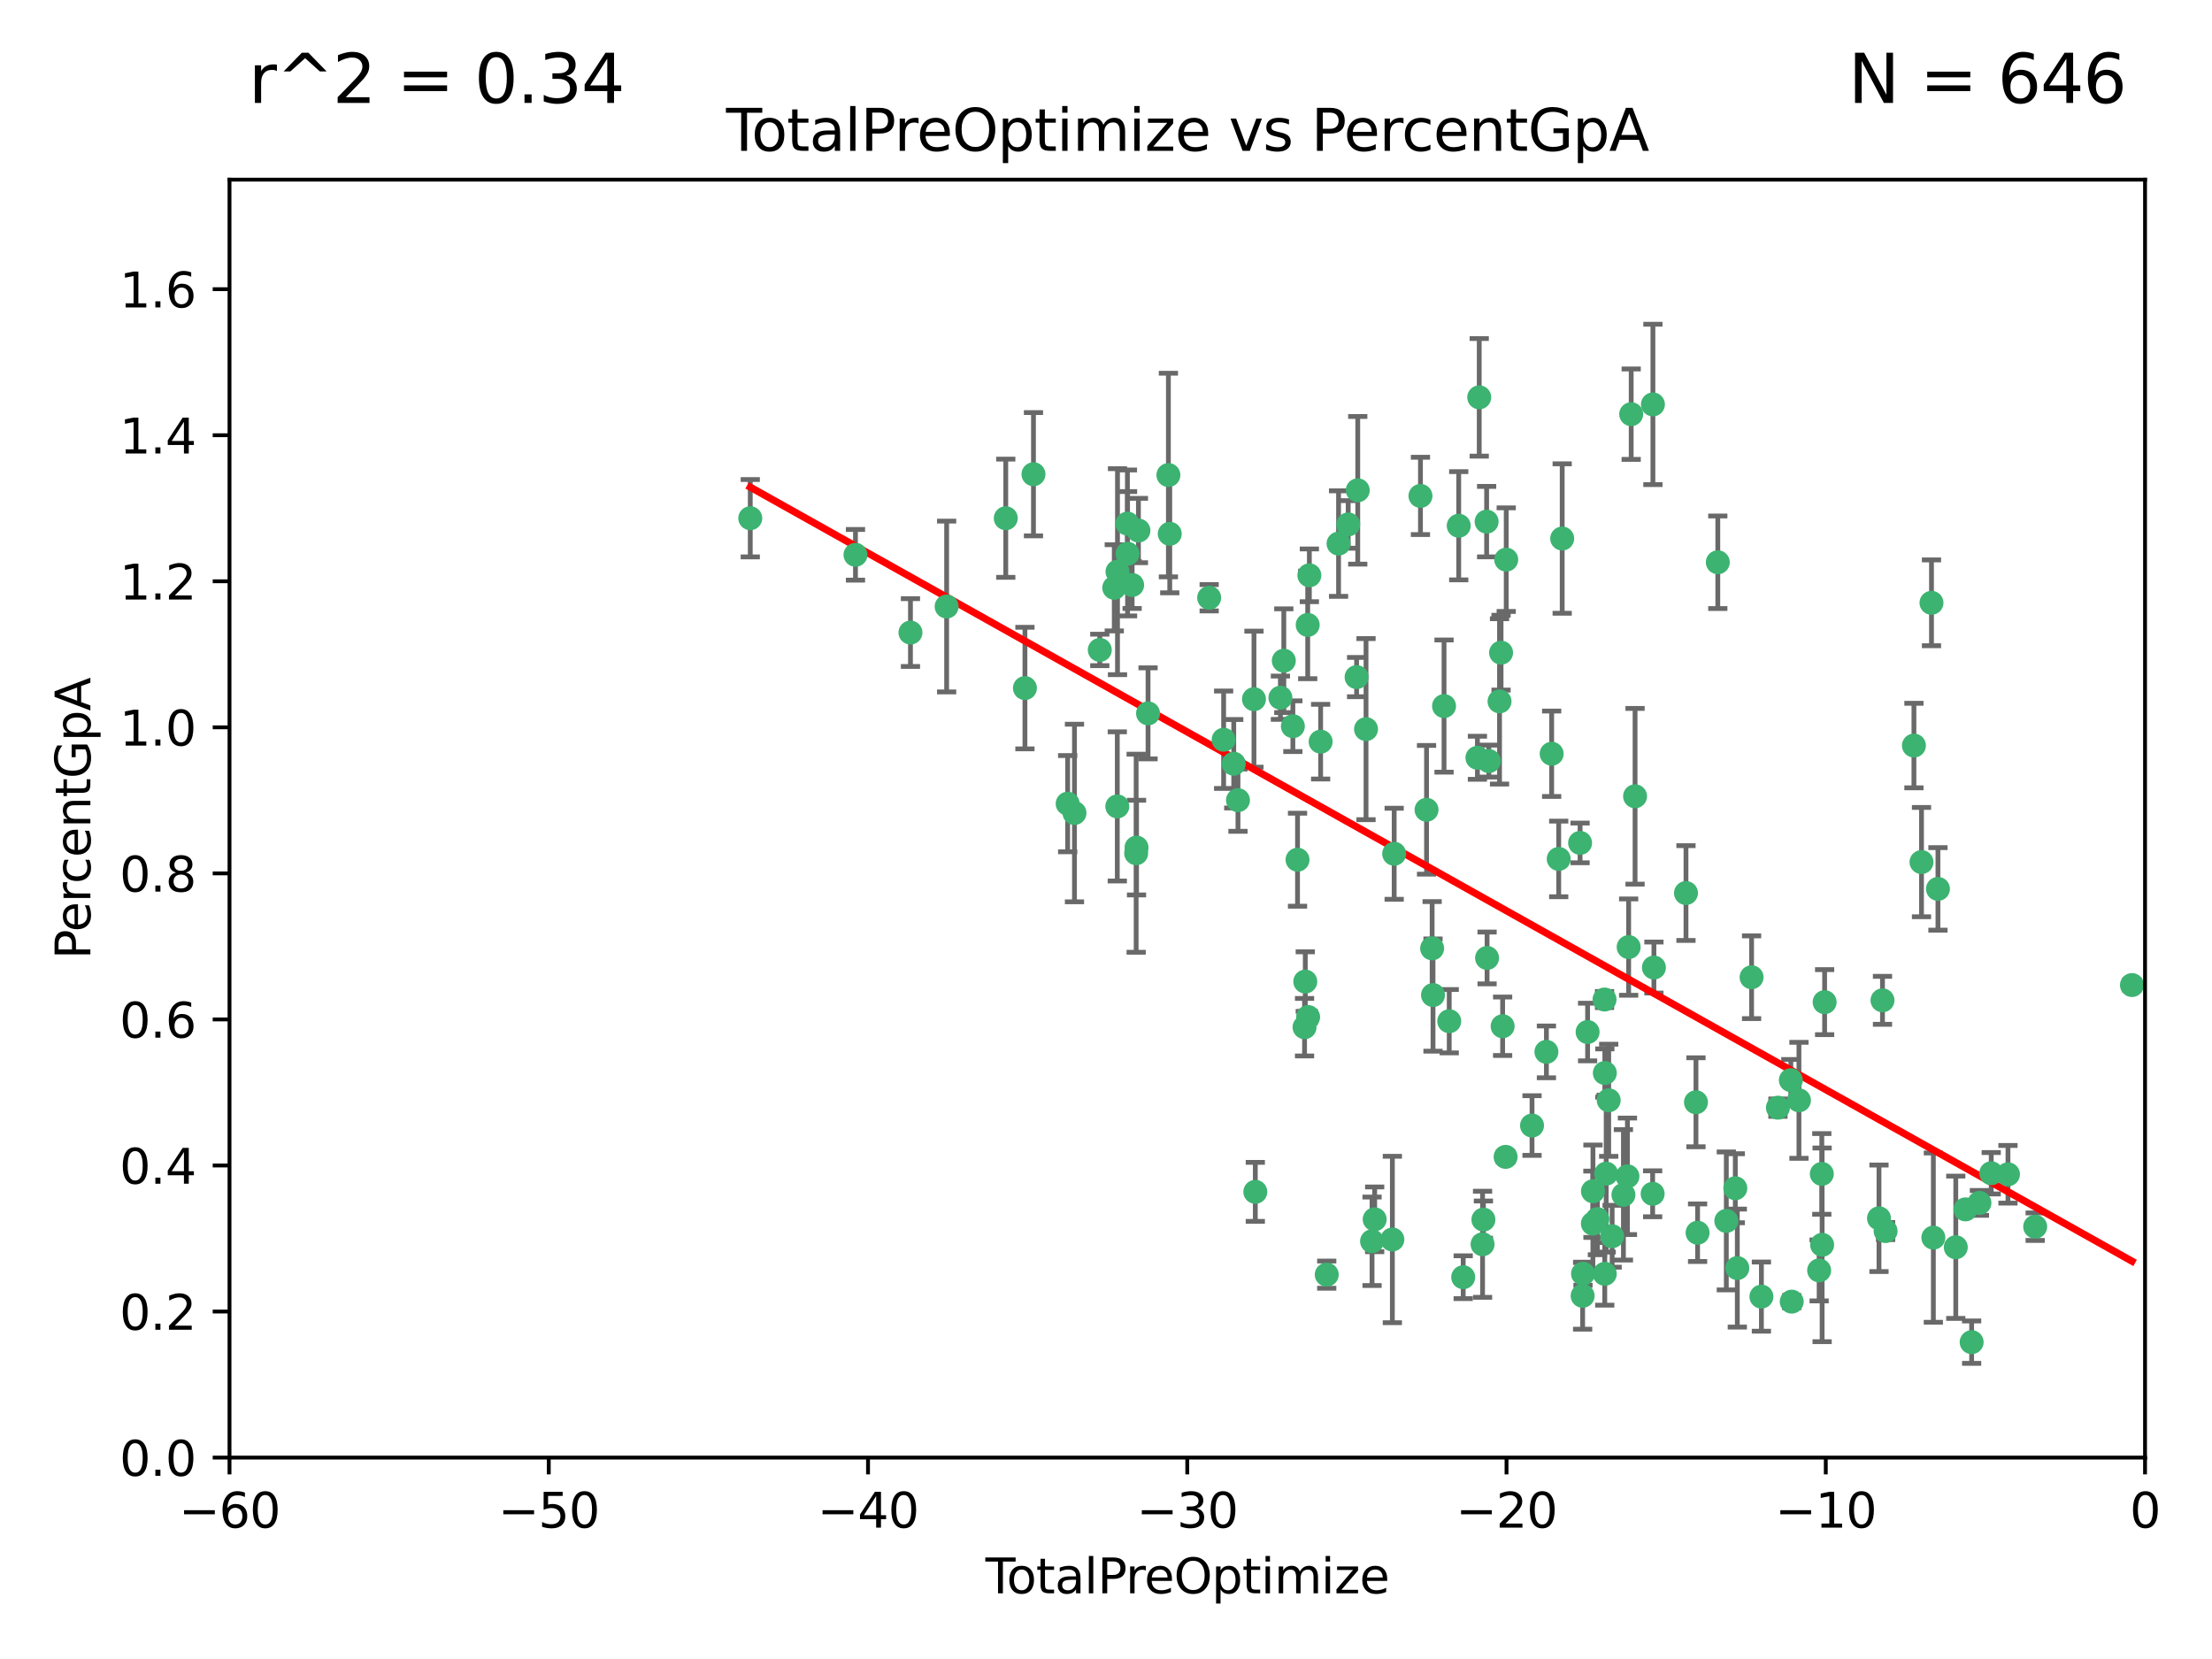 <?xml version="1.0" encoding="utf-8" standalone="no"?>
<!DOCTYPE svg PUBLIC "-//W3C//DTD SVG 1.1//EN"
  "http://www.w3.org/Graphics/SVG/1.1/DTD/svg11.dtd">
<svg xmlns:xlink="http://www.w3.org/1999/xlink" width="460.8pt" height="345.6pt" viewBox="0 0 460.8 345.6" xmlns="http://www.w3.org/2000/svg" version="1.1">
 <defs>
  <style type="text/css">*{stroke-linejoin: round; stroke-linecap: butt}</style>
 </defs>
 <g id="figure_1">
  <g id="patch_1">
   <path d="M 0 345.6 
L 460.8 345.6 
L 460.8 0 
L 0 0 
z
" style="fill: #ffffff"/>
  </g>
  <g id="axes_1">
   <g id="patch_2">
    <path d="M 47.81 303.64 
L 446.85 303.64 
L 446.85 37.422 
L 47.81 37.422 
z
" style="fill: #ffffff"/>
   </g>
   <g id="PathCollection_1">
    <defs>
     <path id="m7709a2f57f" d="M 0 1.118 
C 0.297 1.118 0.581 1 0.791 0.791 
C 1 0.581 1.118 0.297 1.118 0 
C 1.118 -0.297 1 -0.581 0.791 -0.791 
C 0.581 -1 0.297 -1.118 0 -1.118 
C -0.297 -1.118 -0.581 -1 -0.791 -0.791 
C -1 -0.581 -1.118 -0.297 -1.118 0 
C -1.118 0.297 -1 0.581 -0.791 0.791 
C -0.581 1 -0.297 1.118 0 1.118 
z
" style="stroke: #3cb371"/>
    </defs>
    <g clip-path="url(#p8b53c571ed)">
     <use xlink:href="#m7709a2f57f" x="156.294" y="107.951" style="fill: #3cb371; stroke: #3cb371"/>
     <use xlink:href="#m7709a2f57f" x="178.212" y="115.575" style="fill: #3cb371; stroke: #3cb371"/>
     <use xlink:href="#m7709a2f57f" x="189.665" y="131.776" style="fill: #3cb371; stroke: #3cb371"/>
     <use xlink:href="#m7709a2f57f" x="197.202" y="126.349" style="fill: #3cb371; stroke: #3cb371"/>
     <use xlink:href="#m7709a2f57f" x="209.52" y="107.957" style="fill: #3cb371; stroke: #3cb371"/>
     <use xlink:href="#m7709a2f57f" x="213.513" y="143.342" style="fill: #3cb371; stroke: #3cb371"/>
     <use xlink:href="#m7709a2f57f" x="215.291" y="98.789" style="fill: #3cb371; stroke: #3cb371"/>
     <use xlink:href="#m7709a2f57f" x="222.415" y="167.422" style="fill: #3cb371; stroke: #3cb371"/>
     <use xlink:href="#m7709a2f57f" x="223.833" y="169.365" style="fill: #3cb371; stroke: #3cb371"/>
     <use xlink:href="#m7709a2f57f" x="229.106" y="135.393" style="fill: #3cb371; stroke: #3cb371"/>
     <use xlink:href="#m7709a2f57f" x="232.122" y="122.451" style="fill: #3cb371; stroke: #3cb371"/>
     <use xlink:href="#m7709a2f57f" x="232.754" y="167.989" style="fill: #3cb371; stroke: #3cb371"/>
     <use xlink:href="#m7709a2f57f" x="232.794" y="119.09" style="fill: #3cb371; stroke: #3cb371"/>
     <use xlink:href="#m7709a2f57f" x="234.863" y="109.073" style="fill: #3cb371; stroke: #3cb371"/>
     <use xlink:href="#m7709a2f57f" x="234.891" y="115.354" style="fill: #3cb371; stroke: #3cb371"/>
     <use xlink:href="#m7709a2f57f" x="235.845" y="121.866" style="fill: #3cb371; stroke: #3cb371"/>
     <use xlink:href="#m7709a2f57f" x="236.683" y="177.743" style="fill: #3cb371; stroke: #3cb371"/>
     <use xlink:href="#m7709a2f57f" x="236.759" y="176.567" style="fill: #3cb371; stroke: #3cb371"/>
     <use xlink:href="#m7709a2f57f" x="237.156" y="110.522" style="fill: #3cb371; stroke: #3cb371"/>
     <use xlink:href="#m7709a2f57f" x="239.159" y="148.608" style="fill: #3cb371; stroke: #3cb371"/>
     <use xlink:href="#m7709a2f57f" x="243.399" y="98.963" style="fill: #3cb371; stroke: #3cb371"/>
     <use xlink:href="#m7709a2f57f" x="243.682" y="111.2" style="fill: #3cb371; stroke: #3cb371"/>
     <use xlink:href="#m7709a2f57f" x="251.892" y="124.52" style="fill: #3cb371; stroke: #3cb371"/>
     <use xlink:href="#m7709a2f57f" x="254.904" y="154.103" style="fill: #3cb371; stroke: #3cb371"/>
     <use xlink:href="#m7709a2f57f" x="257.009" y="159.1" style="fill: #3cb371; stroke: #3cb371"/>
     <use xlink:href="#m7709a2f57f" x="257.892" y="166.69" style="fill: #3cb371; stroke: #3cb371"/>
     <use xlink:href="#m7709a2f57f" x="261.223" y="145.65" style="fill: #3cb371; stroke: #3cb371"/>
     <use xlink:href="#m7709a2f57f" x="261.505" y="248.282" style="fill: #3cb371; stroke: #3cb371"/>
     <use xlink:href="#m7709a2f57f" x="266.733" y="145.347" style="fill: #3cb371; stroke: #3cb371"/>
     <use xlink:href="#m7709a2f57f" x="267.441" y="137.636" style="fill: #3cb371; stroke: #3cb371"/>
     <use xlink:href="#m7709a2f57f" x="269.328" y="151.28" style="fill: #3cb371; stroke: #3cb371"/>
     <use xlink:href="#m7709a2f57f" x="270.299" y="179.097" style="fill: #3cb371; stroke: #3cb371"/>
     <use xlink:href="#m7709a2f57f" x="271.762" y="213.983" style="fill: #3cb371; stroke: #3cb371"/>
     <use xlink:href="#m7709a2f57f" x="271.914" y="204.479" style="fill: #3cb371; stroke: #3cb371"/>
     <use xlink:href="#m7709a2f57f" x="272.419" y="130.18" style="fill: #3cb371; stroke: #3cb371"/>
     <use xlink:href="#m7709a2f57f" x="272.504" y="211.868" style="fill: #3cb371; stroke: #3cb371"/>
     <use xlink:href="#m7709a2f57f" x="272.764" y="119.85" style="fill: #3cb371; stroke: #3cb371"/>
     <use xlink:href="#m7709a2f57f" x="275.111" y="154.504" style="fill: #3cb371; stroke: #3cb371"/>
     <use xlink:href="#m7709a2f57f" x="276.383" y="265.529" style="fill: #3cb371; stroke: #3cb371"/>
     <use xlink:href="#m7709a2f57f" x="278.846" y="113.24" style="fill: #3cb371; stroke: #3cb371"/>
     <use xlink:href="#m7709a2f57f" x="280.853" y="109.247" style="fill: #3cb371; stroke: #3cb371"/>
     <use xlink:href="#m7709a2f57f" x="282.605" y="141.05" style="fill: #3cb371; stroke: #3cb371"/>
     <use xlink:href="#m7709a2f57f" x="282.845" y="102.138" style="fill: #3cb371; stroke: #3cb371"/>
     <use xlink:href="#m7709a2f57f" x="284.568" y="151.891" style="fill: #3cb371; stroke: #3cb371"/>
     <use xlink:href="#m7709a2f57f" x="285.823" y="258.58" style="fill: #3cb371; stroke: #3cb371"/>
     <use xlink:href="#m7709a2f57f" x="286.369" y="254.01" style="fill: #3cb371; stroke: #3cb371"/>
     <use xlink:href="#m7709a2f57f" x="290.054" y="258.208" style="fill: #3cb371; stroke: #3cb371"/>
     <use xlink:href="#m7709a2f57f" x="290.433" y="177.854" style="fill: #3cb371; stroke: #3cb371"/>
     <use xlink:href="#m7709a2f57f" x="295.908" y="103.31" style="fill: #3cb371; stroke: #3cb371"/>
     <use xlink:href="#m7709a2f57f" x="297.175" y="168.695" style="fill: #3cb371; stroke: #3cb371"/>
     <use xlink:href="#m7709a2f57f" x="298.341" y="197.563" style="fill: #3cb371; stroke: #3cb371"/>
     <use xlink:href="#m7709a2f57f" x="298.522" y="207.289" style="fill: #3cb371; stroke: #3cb371"/>
     <use xlink:href="#m7709a2f57f" x="300.821" y="147.089" style="fill: #3cb371; stroke: #3cb371"/>
     <use xlink:href="#m7709a2f57f" x="301.902" y="212.736" style="fill: #3cb371; stroke: #3cb371"/>
     <use xlink:href="#m7709a2f57f" x="303.879" y="109.521" style="fill: #3cb371; stroke: #3cb371"/>
     <use xlink:href="#m7709a2f57f" x="304.812" y="266.067" style="fill: #3cb371; stroke: #3cb371"/>
     <use xlink:href="#m7709a2f57f" x="307.773" y="157.857" style="fill: #3cb371; stroke: #3cb371"/>
     <use xlink:href="#m7709a2f57f" x="308.151" y="82.775" style="fill: #3cb371; stroke: #3cb371"/>
     <use xlink:href="#m7709a2f57f" x="308.845" y="259.206" style="fill: #3cb371; stroke: #3cb371"/>
     <use xlink:href="#m7709a2f57f" x="309.022" y="254.066" style="fill: #3cb371; stroke: #3cb371"/>
     <use xlink:href="#m7709a2f57f" x="309.691" y="108.666" style="fill: #3cb371; stroke: #3cb371"/>
     <use xlink:href="#m7709a2f57f" x="309.785" y="199.56" style="fill: #3cb371; stroke: #3cb371"/>
     <use xlink:href="#m7709a2f57f" x="310.151" y="158.548" style="fill: #3cb371; stroke: #3cb371"/>
     <use xlink:href="#m7709a2f57f" x="312.379" y="146.112" style="fill: #3cb371; stroke: #3cb371"/>
     <use xlink:href="#m7709a2f57f" x="312.699" y="135.965" style="fill: #3cb371; stroke: #3cb371"/>
     <use xlink:href="#m7709a2f57f" x="313.025" y="213.785" style="fill: #3cb371; stroke: #3cb371"/>
     <use xlink:href="#m7709a2f57f" x="313.646" y="240.997" style="fill: #3cb371; stroke: #3cb371"/>
     <use xlink:href="#m7709a2f57f" x="313.774" y="116.584" style="fill: #3cb371; stroke: #3cb371"/>
     <use xlink:href="#m7709a2f57f" x="319.149" y="234.471" style="fill: #3cb371; stroke: #3cb371"/>
     <use xlink:href="#m7709a2f57f" x="322.145" y="219.122" style="fill: #3cb371; stroke: #3cb371"/>
     <use xlink:href="#m7709a2f57f" x="323.241" y="157.021" style="fill: #3cb371; stroke: #3cb371"/>
     <use xlink:href="#m7709a2f57f" x="324.709" y="178.931" style="fill: #3cb371; stroke: #3cb371"/>
     <use xlink:href="#m7709a2f57f" x="325.433" y="112.186" style="fill: #3cb371; stroke: #3cb371"/>
     <use xlink:href="#m7709a2f57f" x="329.161" y="175.595" style="fill: #3cb371; stroke: #3cb371"/>
     <use xlink:href="#m7709a2f57f" x="329.692" y="269.943" style="fill: #3cb371; stroke: #3cb371"/>
     <use xlink:href="#m7709a2f57f" x="329.771" y="265.342" style="fill: #3cb371; stroke: #3cb371"/>
     <use xlink:href="#m7709a2f57f" x="330.727" y="214.989" style="fill: #3cb371; stroke: #3cb371"/>
     <use xlink:href="#m7709a2f57f" x="331.828" y="254.899" style="fill: #3cb371; stroke: #3cb371"/>
     <use xlink:href="#m7709a2f57f" x="331.843" y="248.154" style="fill: #3cb371; stroke: #3cb371"/>
     <use xlink:href="#m7709a2f57f" x="332.766" y="253.968" style="fill: #3cb371; stroke: #3cb371"/>
     <use xlink:href="#m7709a2f57f" x="334.252" y="208.219" style="fill: #3cb371; stroke: #3cb371"/>
     <use xlink:href="#m7709a2f57f" x="334.3" y="265.364" style="fill: #3cb371; stroke: #3cb371"/>
     <use xlink:href="#m7709a2f57f" x="334.316" y="223.528" style="fill: #3cb371; stroke: #3cb371"/>
     <use xlink:href="#m7709a2f57f" x="334.598" y="244.492" style="fill: #3cb371; stroke: #3cb371"/>
     <use xlink:href="#m7709a2f57f" x="335.122" y="229.21" style="fill: #3cb371; stroke: #3cb371"/>
     <use xlink:href="#m7709a2f57f" x="335.836" y="257.532" style="fill: #3cb371; stroke: #3cb371"/>
     <use xlink:href="#m7709a2f57f" x="338.189" y="248.906" style="fill: #3cb371; stroke: #3cb371"/>
     <use xlink:href="#m7709a2f57f" x="339.024" y="245.048" style="fill: #3cb371; stroke: #3cb371"/>
     <use xlink:href="#m7709a2f57f" x="339.279" y="197.297" style="fill: #3cb371; stroke: #3cb371"/>
     <use xlink:href="#m7709a2f57f" x="339.806" y="86.28" style="fill: #3cb371; stroke: #3cb371"/>
     <use xlink:href="#m7709a2f57f" x="340.614" y="165.878" style="fill: #3cb371; stroke: #3cb371"/>
     <use xlink:href="#m7709a2f57f" x="344.275" y="248.69" style="fill: #3cb371; stroke: #3cb371"/>
     <use xlink:href="#m7709a2f57f" x="344.331" y="84.247" style="fill: #3cb371; stroke: #3cb371"/>
     <use xlink:href="#m7709a2f57f" x="344.541" y="201.554" style="fill: #3cb371; stroke: #3cb371"/>
     <use xlink:href="#m7709a2f57f" x="351.22" y="186.039" style="fill: #3cb371; stroke: #3cb371"/>
     <use xlink:href="#m7709a2f57f" x="353.301" y="229.622" style="fill: #3cb371; stroke: #3cb371"/>
     <use xlink:href="#m7709a2f57f" x="353.638" y="256.8" style="fill: #3cb371; stroke: #3cb371"/>
     <use xlink:href="#m7709a2f57f" x="357.85" y="117.131" style="fill: #3cb371; stroke: #3cb371"/>
     <use xlink:href="#m7709a2f57f" x="359.623" y="254.34" style="fill: #3cb371; stroke: #3cb371"/>
     <use xlink:href="#m7709a2f57f" x="361.496" y="247.53" style="fill: #3cb371; stroke: #3cb371"/>
     <use xlink:href="#m7709a2f57f" x="361.914" y="264.164" style="fill: #3cb371; stroke: #3cb371"/>
     <use xlink:href="#m7709a2f57f" x="364.887" y="203.579" style="fill: #3cb371; stroke: #3cb371"/>
     <use xlink:href="#m7709a2f57f" x="366.934" y="270.107" style="fill: #3cb371; stroke: #3cb371"/>
     <use xlink:href="#m7709a2f57f" x="370.375" y="230.749" style="fill: #3cb371; stroke: #3cb371"/>
     <use xlink:href="#m7709a2f57f" x="373.064" y="225.011" style="fill: #3cb371; stroke: #3cb371"/>
     <use xlink:href="#m7709a2f57f" x="373.248" y="271.153" style="fill: #3cb371; stroke: #3cb371"/>
     <use xlink:href="#m7709a2f57f" x="374.754" y="229.216" style="fill: #3cb371; stroke: #3cb371"/>
     <use xlink:href="#m7709a2f57f" x="378.961" y="264.651" style="fill: #3cb371; stroke: #3cb371"/>
     <use xlink:href="#m7709a2f57f" x="379.515" y="244.548" style="fill: #3cb371; stroke: #3cb371"/>
     <use xlink:href="#m7709a2f57f" x="379.581" y="259.321" style="fill: #3cb371; stroke: #3cb371"/>
     <use xlink:href="#m7709a2f57f" x="380.102" y="208.767" style="fill: #3cb371; stroke: #3cb371"/>
     <use xlink:href="#m7709a2f57f" x="391.428" y="253.793" style="fill: #3cb371; stroke: #3cb371"/>
     <use xlink:href="#m7709a2f57f" x="392.157" y="208.386" style="fill: #3cb371; stroke: #3cb371"/>
     <use xlink:href="#m7709a2f57f" x="392.803" y="256.451" style="fill: #3cb371; stroke: #3cb371"/>
     <use xlink:href="#m7709a2f57f" x="398.706" y="155.313" style="fill: #3cb371; stroke: #3cb371"/>
     <use xlink:href="#m7709a2f57f" x="400.283" y="179.587" style="fill: #3cb371; stroke: #3cb371"/>
     <use xlink:href="#m7709a2f57f" x="402.364" y="125.576" style="fill: #3cb371; stroke: #3cb371"/>
     <use xlink:href="#m7709a2f57f" x="402.753" y="257.821" style="fill: #3cb371; stroke: #3cb371"/>
     <use xlink:href="#m7709a2f57f" x="403.71" y="185.174" style="fill: #3cb371; stroke: #3cb371"/>
     <use xlink:href="#m7709a2f57f" x="407.425" y="259.827" style="fill: #3cb371; stroke: #3cb371"/>
     <use xlink:href="#m7709a2f57f" x="409.437" y="251.937" style="fill: #3cb371; stroke: #3cb371"/>
     <use xlink:href="#m7709a2f57f" x="410.73" y="279.596" style="fill: #3cb371; stroke: #3cb371"/>
     <use xlink:href="#m7709a2f57f" x="412.352" y="250.589" style="fill: #3cb371; stroke: #3cb371"/>
     <use xlink:href="#m7709a2f57f" x="414.809" y="244.407" style="fill: #3cb371; stroke: #3cb371"/>
     <use xlink:href="#m7709a2f57f" x="418.298" y="244.627" style="fill: #3cb371; stroke: #3cb371"/>
     <use xlink:href="#m7709a2f57f" x="423.965" y="255.54" style="fill: #3cb371; stroke: #3cb371"/>
     <use xlink:href="#m7709a2f57f" x="444.125" y="205.206" style="fill: #3cb371; stroke: #3cb371"/>
    </g>
   </g>
   <g id="matplotlib.axis_1">
    <g id="xtick_1">
     <g id="line2d_1">
      <defs>
       <path id="m674d33aba8" d="M 0 0 
L 0 3.5 
" style="stroke: #000000; stroke-width: 0.8"/>
      </defs>
      <g>
       <use xlink:href="#m674d33aba8" x="47.81" y="303.64" style="stroke: #000000; stroke-width: 0.8"/>
      </g>
     </g>
     <g id="text_1">
      <!-- −60 -->
      <g transform="translate(37.258 318.238)scale(0.1 -0.1)">
       <defs>
        <path id="DejaVuSans-2212" d="M 678 2272 
L 4684 2272 
L 4684 1741 
L 678 1741 
L 678 2272 
z
" transform="scale(0.016)"/>
        <path id="DejaVuSans-36" d="M 2113 2584 
Q 1688 2584 1439 2293 
Q 1191 2003 1191 1497 
Q 1191 994 1439 701 
Q 1688 409 2113 409 
Q 2538 409 2786 701 
Q 3034 994 3034 1497 
Q 3034 2003 2786 2293 
Q 2538 2584 2113 2584 
z
M 3366 4563 
L 3366 3988 
Q 3128 4100 2886 4159 
Q 2644 4219 2406 4219 
Q 1781 4219 1451 3797 
Q 1122 3375 1075 2522 
Q 1259 2794 1537 2939 
Q 1816 3084 2150 3084 
Q 2853 3084 3261 2657 
Q 3669 2231 3669 1497 
Q 3669 778 3244 343 
Q 2819 -91 2113 -91 
Q 1303 -91 875 529 
Q 447 1150 447 2328 
Q 447 3434 972 4092 
Q 1497 4750 2381 4750 
Q 2619 4750 2861 4703 
Q 3103 4656 3366 4563 
z
" transform="scale(0.016)"/>
        <path id="DejaVuSans-30" d="M 2034 4250 
Q 1547 4250 1301 3770 
Q 1056 3291 1056 2328 
Q 1056 1369 1301 889 
Q 1547 409 2034 409 
Q 2525 409 2770 889 
Q 3016 1369 3016 2328 
Q 3016 3291 2770 3770 
Q 2525 4250 2034 4250 
z
M 2034 4750 
Q 2819 4750 3233 4129 
Q 3647 3509 3647 2328 
Q 3647 1150 3233 529 
Q 2819 -91 2034 -91 
Q 1250 -91 836 529 
Q 422 1150 422 2328 
Q 422 3509 836 4129 
Q 1250 4750 2034 4750 
z
" transform="scale(0.016)"/>
       </defs>
       <use xlink:href="#DejaVuSans-2212"/>
       <use xlink:href="#DejaVuSans-36" x="83.789"/>
       <use xlink:href="#DejaVuSans-30" x="147.412"/>
      </g>
     </g>
    </g>
    <g id="xtick_2">
     <g id="line2d_2">
      <g>
       <use xlink:href="#m674d33aba8" x="114.317" y="303.64" style="stroke: #000000; stroke-width: 0.8"/>
      </g>
     </g>
     <g id="text_2">
      <!-- −50 -->
      <g transform="translate(103.764 318.238)scale(0.1 -0.1)">
       <defs>
        <path id="DejaVuSans-35" d="M 691 4666 
L 3169 4666 
L 3169 4134 
L 1269 4134 
L 1269 2991 
Q 1406 3038 1543 3061 
Q 1681 3084 1819 3084 
Q 2600 3084 3056 2656 
Q 3513 2228 3513 1497 
Q 3513 744 3044 326 
Q 2575 -91 1722 -91 
Q 1428 -91 1123 -41 
Q 819 9 494 109 
L 494 744 
Q 775 591 1075 516 
Q 1375 441 1709 441 
Q 2250 441 2565 725 
Q 2881 1009 2881 1497 
Q 2881 1984 2565 2268 
Q 2250 2553 1709 2553 
Q 1456 2553 1204 2497 
Q 953 2441 691 2322 
L 691 4666 
z
" transform="scale(0.016)"/>
       </defs>
       <use xlink:href="#DejaVuSans-2212"/>
       <use xlink:href="#DejaVuSans-35" x="83.789"/>
       <use xlink:href="#DejaVuSans-30" x="147.412"/>
      </g>
     </g>
    </g>
    <g id="xtick_3">
     <g id="line2d_3">
      <g>
       <use xlink:href="#m674d33aba8" x="180.823" y="303.64" style="stroke: #000000; stroke-width: 0.8"/>
      </g>
     </g>
     <g id="text_3">
      <!-- −40 -->
      <g transform="translate(170.271 318.238)scale(0.1 -0.1)">
       <defs>
        <path id="DejaVuSans-34" d="M 2419 4116 
L 825 1625 
L 2419 1625 
L 2419 4116 
z
M 2253 4666 
L 3047 4666 
L 3047 1625 
L 3713 1625 
L 3713 1100 
L 3047 1100 
L 3047 0 
L 2419 0 
L 2419 1100 
L 313 1100 
L 313 1709 
L 2253 4666 
z
" transform="scale(0.016)"/>
       </defs>
       <use xlink:href="#DejaVuSans-2212"/>
       <use xlink:href="#DejaVuSans-34" x="83.789"/>
       <use xlink:href="#DejaVuSans-30" x="147.412"/>
      </g>
     </g>
    </g>
    <g id="xtick_4">
     <g id="line2d_4">
      <g>
       <use xlink:href="#m674d33aba8" x="247.33" y="303.64" style="stroke: #000000; stroke-width: 0.8"/>
      </g>
     </g>
     <g id="text_4">
      <!-- −30 -->
      <g transform="translate(236.778 318.238)scale(0.1 -0.1)">
       <defs>
        <path id="DejaVuSans-33" d="M 2597 2516 
Q 3050 2419 3304 2112 
Q 3559 1806 3559 1356 
Q 3559 666 3084 287 
Q 2609 -91 1734 -91 
Q 1441 -91 1130 -33 
Q 819 25 488 141 
L 488 750 
Q 750 597 1062 519 
Q 1375 441 1716 441 
Q 2309 441 2620 675 
Q 2931 909 2931 1356 
Q 2931 1769 2642 2001 
Q 2353 2234 1838 2234 
L 1294 2234 
L 1294 2753 
L 1863 2753 
Q 2328 2753 2575 2939 
Q 2822 3125 2822 3475 
Q 2822 3834 2567 4026 
Q 2313 4219 1838 4219 
Q 1578 4219 1281 4162 
Q 984 4106 628 3988 
L 628 4550 
Q 988 4650 1302 4700 
Q 1616 4750 1894 4750 
Q 2613 4750 3031 4423 
Q 3450 4097 3450 3541 
Q 3450 3153 3228 2886 
Q 3006 2619 2597 2516 
z
" transform="scale(0.016)"/>
       </defs>
       <use xlink:href="#DejaVuSans-2212"/>
       <use xlink:href="#DejaVuSans-33" x="83.789"/>
       <use xlink:href="#DejaVuSans-30" x="147.412"/>
      </g>
     </g>
    </g>
    <g id="xtick_5">
     <g id="line2d_5">
      <g>
       <use xlink:href="#m674d33aba8" x="313.837" y="303.64" style="stroke: #000000; stroke-width: 0.8"/>
      </g>
     </g>
     <g id="text_5">
      <!-- −20 -->
      <g transform="translate(303.284 318.238)scale(0.1 -0.1)">
       <defs>
        <path id="DejaVuSans-32" d="M 1228 531 
L 3431 531 
L 3431 0 
L 469 0 
L 469 531 
Q 828 903 1448 1529 
Q 2069 2156 2228 2338 
Q 2531 2678 2651 2914 
Q 2772 3150 2772 3378 
Q 2772 3750 2511 3984 
Q 2250 4219 1831 4219 
Q 1534 4219 1204 4116 
Q 875 4013 500 3803 
L 500 4441 
Q 881 4594 1212 4672 
Q 1544 4750 1819 4750 
Q 2544 4750 2975 4387 
Q 3406 4025 3406 3419 
Q 3406 3131 3298 2873 
Q 3191 2616 2906 2266 
Q 2828 2175 2409 1742 
Q 1991 1309 1228 531 
z
" transform="scale(0.016)"/>
       </defs>
       <use xlink:href="#DejaVuSans-2212"/>
       <use xlink:href="#DejaVuSans-32" x="83.789"/>
       <use xlink:href="#DejaVuSans-30" x="147.412"/>
      </g>
     </g>
    </g>
    <g id="xtick_6">
     <g id="line2d_6">
      <g>
       <use xlink:href="#m674d33aba8" x="380.343" y="303.64" style="stroke: #000000; stroke-width: 0.8"/>
      </g>
     </g>
     <g id="text_6">
      <!-- −10 -->
      <g transform="translate(369.791 318.238)scale(0.1 -0.1)">
       <defs>
        <path id="DejaVuSans-31" d="M 794 531 
L 1825 531 
L 1825 4091 
L 703 3866 
L 703 4441 
L 1819 4666 
L 2450 4666 
L 2450 531 
L 3481 531 
L 3481 0 
L 794 0 
L 794 531 
z
" transform="scale(0.016)"/>
       </defs>
       <use xlink:href="#DejaVuSans-2212"/>
       <use xlink:href="#DejaVuSans-31" x="83.789"/>
       <use xlink:href="#DejaVuSans-30" x="147.412"/>
      </g>
     </g>
    </g>
    <g id="xtick_7">
     <g id="line2d_7">
      <g>
       <use xlink:href="#m674d33aba8" x="446.85" y="303.64" style="stroke: #000000; stroke-width: 0.8"/>
      </g>
     </g>
     <g id="text_7">
      <!-- 0 -->
      <g transform="translate(443.669 318.238)scale(0.1 -0.1)">
       <use xlink:href="#DejaVuSans-30"/>
      </g>
     </g>
    </g>
    <g id="text_8">
     <!-- TotalPreOptimize -->
     <g transform="translate(205.287 331.917)scale(0.1 -0.1)">
      <defs>
       <path id="DejaVuSans-54" d="M -19 4666 
L 3928 4666 
L 3928 4134 
L 2272 4134 
L 2272 0 
L 1638 0 
L 1638 4134 
L -19 4134 
L -19 4666 
z
" transform="scale(0.016)"/>
       <path id="DejaVuSans-6f" d="M 1959 3097 
Q 1497 3097 1228 2736 
Q 959 2375 959 1747 
Q 959 1119 1226 758 
Q 1494 397 1959 397 
Q 2419 397 2687 759 
Q 2956 1122 2956 1747 
Q 2956 2369 2687 2733 
Q 2419 3097 1959 3097 
z
M 1959 3584 
Q 2709 3584 3137 3096 
Q 3566 2609 3566 1747 
Q 3566 888 3137 398 
Q 2709 -91 1959 -91 
Q 1206 -91 779 398 
Q 353 888 353 1747 
Q 353 2609 779 3096 
Q 1206 3584 1959 3584 
z
" transform="scale(0.016)"/>
       <path id="DejaVuSans-74" d="M 1172 4494 
L 1172 3500 
L 2356 3500 
L 2356 3053 
L 1172 3053 
L 1172 1153 
Q 1172 725 1289 603 
Q 1406 481 1766 481 
L 2356 481 
L 2356 0 
L 1766 0 
Q 1100 0 847 248 
Q 594 497 594 1153 
L 594 3053 
L 172 3053 
L 172 3500 
L 594 3500 
L 594 4494 
L 1172 4494 
z
" transform="scale(0.016)"/>
       <path id="DejaVuSans-61" d="M 2194 1759 
Q 1497 1759 1228 1600 
Q 959 1441 959 1056 
Q 959 750 1161 570 
Q 1363 391 1709 391 
Q 2188 391 2477 730 
Q 2766 1069 2766 1631 
L 2766 1759 
L 2194 1759 
z
M 3341 1997 
L 3341 0 
L 2766 0 
L 2766 531 
Q 2569 213 2275 61 
Q 1981 -91 1556 -91 
Q 1019 -91 701 211 
Q 384 513 384 1019 
Q 384 1609 779 1909 
Q 1175 2209 1959 2209 
L 2766 2209 
L 2766 2266 
Q 2766 2663 2505 2880 
Q 2244 3097 1772 3097 
Q 1472 3097 1187 3025 
Q 903 2953 641 2809 
L 641 3341 
Q 956 3463 1253 3523 
Q 1550 3584 1831 3584 
Q 2591 3584 2966 3190 
Q 3341 2797 3341 1997 
z
" transform="scale(0.016)"/>
       <path id="DejaVuSans-6c" d="M 603 4863 
L 1178 4863 
L 1178 0 
L 603 0 
L 603 4863 
z
" transform="scale(0.016)"/>
       <path id="DejaVuSans-50" d="M 1259 4147 
L 1259 2394 
L 2053 2394 
Q 2494 2394 2734 2622 
Q 2975 2850 2975 3272 
Q 2975 3691 2734 3919 
Q 2494 4147 2053 4147 
L 1259 4147 
z
M 628 4666 
L 2053 4666 
Q 2838 4666 3239 4311 
Q 3641 3956 3641 3272 
Q 3641 2581 3239 2228 
Q 2838 1875 2053 1875 
L 1259 1875 
L 1259 0 
L 628 0 
L 628 4666 
z
" transform="scale(0.016)"/>
       <path id="DejaVuSans-72" d="M 2631 2963 
Q 2534 3019 2420 3045 
Q 2306 3072 2169 3072 
Q 1681 3072 1420 2755 
Q 1159 2438 1159 1844 
L 1159 0 
L 581 0 
L 581 3500 
L 1159 3500 
L 1159 2956 
Q 1341 3275 1631 3429 
Q 1922 3584 2338 3584 
Q 2397 3584 2469 3576 
Q 2541 3569 2628 3553 
L 2631 2963 
z
" transform="scale(0.016)"/>
       <path id="DejaVuSans-65" d="M 3597 1894 
L 3597 1613 
L 953 1613 
Q 991 1019 1311 708 
Q 1631 397 2203 397 
Q 2534 397 2845 478 
Q 3156 559 3463 722 
L 3463 178 
Q 3153 47 2828 -22 
Q 2503 -91 2169 -91 
Q 1331 -91 842 396 
Q 353 884 353 1716 
Q 353 2575 817 3079 
Q 1281 3584 2069 3584 
Q 2775 3584 3186 3129 
Q 3597 2675 3597 1894 
z
M 3022 2063 
Q 3016 2534 2758 2815 
Q 2500 3097 2075 3097 
Q 1594 3097 1305 2825 
Q 1016 2553 972 2059 
L 3022 2063 
z
" transform="scale(0.016)"/>
       <path id="DejaVuSans-4f" d="M 2522 4238 
Q 1834 4238 1429 3725 
Q 1025 3213 1025 2328 
Q 1025 1447 1429 934 
Q 1834 422 2522 422 
Q 3209 422 3611 934 
Q 4013 1447 4013 2328 
Q 4013 3213 3611 3725 
Q 3209 4238 2522 4238 
z
M 2522 4750 
Q 3503 4750 4090 4092 
Q 4678 3434 4678 2328 
Q 4678 1225 4090 567 
Q 3503 -91 2522 -91 
Q 1538 -91 948 565 
Q 359 1222 359 2328 
Q 359 3434 948 4092 
Q 1538 4750 2522 4750 
z
" transform="scale(0.016)"/>
       <path id="DejaVuSans-70" d="M 1159 525 
L 1159 -1331 
L 581 -1331 
L 581 3500 
L 1159 3500 
L 1159 2969 
Q 1341 3281 1617 3432 
Q 1894 3584 2278 3584 
Q 2916 3584 3314 3078 
Q 3713 2572 3713 1747 
Q 3713 922 3314 415 
Q 2916 -91 2278 -91 
Q 1894 -91 1617 61 
Q 1341 213 1159 525 
z
M 3116 1747 
Q 3116 2381 2855 2742 
Q 2594 3103 2138 3103 
Q 1681 3103 1420 2742 
Q 1159 2381 1159 1747 
Q 1159 1113 1420 752 
Q 1681 391 2138 391 
Q 2594 391 2855 752 
Q 3116 1113 3116 1747 
z
" transform="scale(0.016)"/>
       <path id="DejaVuSans-69" d="M 603 3500 
L 1178 3500 
L 1178 0 
L 603 0 
L 603 3500 
z
M 603 4863 
L 1178 4863 
L 1178 4134 
L 603 4134 
L 603 4863 
z
" transform="scale(0.016)"/>
       <path id="DejaVuSans-6d" d="M 3328 2828 
Q 3544 3216 3844 3400 
Q 4144 3584 4550 3584 
Q 5097 3584 5394 3201 
Q 5691 2819 5691 2113 
L 5691 0 
L 5113 0 
L 5113 2094 
Q 5113 2597 4934 2840 
Q 4756 3084 4391 3084 
Q 3944 3084 3684 2787 
Q 3425 2491 3425 1978 
L 3425 0 
L 2847 0 
L 2847 2094 
Q 2847 2600 2669 2842 
Q 2491 3084 2119 3084 
Q 1678 3084 1418 2786 
Q 1159 2488 1159 1978 
L 1159 0 
L 581 0 
L 581 3500 
L 1159 3500 
L 1159 2956 
Q 1356 3278 1631 3431 
Q 1906 3584 2284 3584 
Q 2666 3584 2933 3390 
Q 3200 3197 3328 2828 
z
" transform="scale(0.016)"/>
       <path id="DejaVuSans-7a" d="M 353 3500 
L 3084 3500 
L 3084 2975 
L 922 459 
L 3084 459 
L 3084 0 
L 275 0 
L 275 525 
L 2438 3041 
L 353 3041 
L 353 3500 
z
" transform="scale(0.016)"/>
      </defs>
      <use xlink:href="#DejaVuSans-54"/>
      <use xlink:href="#DejaVuSans-6f" x="44.084"/>
      <use xlink:href="#DejaVuSans-74" x="105.266"/>
      <use xlink:href="#DejaVuSans-61" x="144.475"/>
      <use xlink:href="#DejaVuSans-6c" x="205.754"/>
      <use xlink:href="#DejaVuSans-50" x="233.537"/>
      <use xlink:href="#DejaVuSans-72" x="292.09"/>
      <use xlink:href="#DejaVuSans-65" x="330.953"/>
      <use xlink:href="#DejaVuSans-4f" x="392.477"/>
      <use xlink:href="#DejaVuSans-70" x="471.188"/>
      <use xlink:href="#DejaVuSans-74" x="534.664"/>
      <use xlink:href="#DejaVuSans-69" x="573.873"/>
      <use xlink:href="#DejaVuSans-6d" x="601.656"/>
      <use xlink:href="#DejaVuSans-69" x="699.068"/>
      <use xlink:href="#DejaVuSans-7a" x="726.852"/>
      <use xlink:href="#DejaVuSans-65" x="779.342"/>
     </g>
    </g>
   </g>
   <g id="matplotlib.axis_2">
    <g id="ytick_1">
     <g id="line2d_8">
      <defs>
       <path id="m260fbe756f" d="M 0 0 
L -3.5 0 
" style="stroke: #000000; stroke-width: 0.8"/>
      </defs>
      <g>
       <use xlink:href="#m260fbe756f" x="47.81" y="303.64" style="stroke: #000000; stroke-width: 0.8"/>
      </g>
     </g>
     <g id="text_9">
      <!-- 0.0 -->
      <g transform="translate(24.907 307.439)scale(0.1 -0.1)">
       <defs>
        <path id="DejaVuSans-2e" d="M 684 794 
L 1344 794 
L 1344 0 
L 684 0 
L 684 794 
z
" transform="scale(0.016)"/>
       </defs>
       <use xlink:href="#DejaVuSans-30"/>
       <use xlink:href="#DejaVuSans-2e" x="63.623"/>
       <use xlink:href="#DejaVuSans-30" x="95.41"/>
      </g>
     </g>
    </g>
    <g id="ytick_2">
     <g id="line2d_9">
      <g>
       <use xlink:href="#m260fbe756f" x="47.81" y="273.215" style="stroke: #000000; stroke-width: 0.8"/>
      </g>
     </g>
     <g id="text_10">
      <!-- 0.2 -->
      <g transform="translate(24.907 277.014)scale(0.1 -0.1)">
       <use xlink:href="#DejaVuSans-30"/>
       <use xlink:href="#DejaVuSans-2e" x="63.623"/>
       <use xlink:href="#DejaVuSans-32" x="95.41"/>
      </g>
     </g>
    </g>
    <g id="ytick_3">
     <g id="line2d_10">
      <g>
       <use xlink:href="#m260fbe756f" x="47.81" y="242.79" style="stroke: #000000; stroke-width: 0.8"/>
      </g>
     </g>
     <g id="text_11">
      <!-- 0.4 -->
      <g transform="translate(24.907 246.589)scale(0.1 -0.1)">
       <use xlink:href="#DejaVuSans-30"/>
       <use xlink:href="#DejaVuSans-2e" x="63.623"/>
       <use xlink:href="#DejaVuSans-34" x="95.41"/>
      </g>
     </g>
    </g>
    <g id="ytick_4">
     <g id="line2d_11">
      <g>
       <use xlink:href="#m260fbe756f" x="47.81" y="212.365" style="stroke: #000000; stroke-width: 0.8"/>
      </g>
     </g>
     <g id="text_12">
      <!-- 0.6 -->
      <g transform="translate(24.907 216.164)scale(0.1 -0.1)">
       <use xlink:href="#DejaVuSans-30"/>
       <use xlink:href="#DejaVuSans-2e" x="63.623"/>
       <use xlink:href="#DejaVuSans-36" x="95.41"/>
      </g>
     </g>
    </g>
    <g id="ytick_5">
     <g id="line2d_12">
      <g>
       <use xlink:href="#m260fbe756f" x="47.81" y="181.94" style="stroke: #000000; stroke-width: 0.8"/>
      </g>
     </g>
     <g id="text_13">
      <!-- 0.8 -->
      <g transform="translate(24.907 185.739)scale(0.1 -0.1)">
       <defs>
        <path id="DejaVuSans-38" d="M 2034 2216 
Q 1584 2216 1326 1975 
Q 1069 1734 1069 1313 
Q 1069 891 1326 650 
Q 1584 409 2034 409 
Q 2484 409 2743 651 
Q 3003 894 3003 1313 
Q 3003 1734 2745 1975 
Q 2488 2216 2034 2216 
z
M 1403 2484 
Q 997 2584 770 2862 
Q 544 3141 544 3541 
Q 544 4100 942 4425 
Q 1341 4750 2034 4750 
Q 2731 4750 3128 4425 
Q 3525 4100 3525 3541 
Q 3525 3141 3298 2862 
Q 3072 2584 2669 2484 
Q 3125 2378 3379 2068 
Q 3634 1759 3634 1313 
Q 3634 634 3220 271 
Q 2806 -91 2034 -91 
Q 1263 -91 848 271 
Q 434 634 434 1313 
Q 434 1759 690 2068 
Q 947 2378 1403 2484 
z
M 1172 3481 
Q 1172 3119 1398 2916 
Q 1625 2713 2034 2713 
Q 2441 2713 2670 2916 
Q 2900 3119 2900 3481 
Q 2900 3844 2670 4047 
Q 2441 4250 2034 4250 
Q 1625 4250 1398 4047 
Q 1172 3844 1172 3481 
z
" transform="scale(0.016)"/>
       </defs>
       <use xlink:href="#DejaVuSans-30"/>
       <use xlink:href="#DejaVuSans-2e" x="63.623"/>
       <use xlink:href="#DejaVuSans-38" x="95.41"/>
      </g>
     </g>
    </g>
    <g id="ytick_6">
     <g id="line2d_13">
      <g>
       <use xlink:href="#m260fbe756f" x="47.81" y="151.515" style="stroke: #000000; stroke-width: 0.8"/>
      </g>
     </g>
     <g id="text_14">
      <!-- 1.0 -->
      <g transform="translate(24.907 155.315)scale(0.1 -0.1)">
       <use xlink:href="#DejaVuSans-31"/>
       <use xlink:href="#DejaVuSans-2e" x="63.623"/>
       <use xlink:href="#DejaVuSans-30" x="95.41"/>
      </g>
     </g>
    </g>
    <g id="ytick_7">
     <g id="line2d_14">
      <g>
       <use xlink:href="#m260fbe756f" x="47.81" y="121.09" style="stroke: #000000; stroke-width: 0.8"/>
      </g>
     </g>
     <g id="text_15">
      <!-- 1.2 -->
      <g transform="translate(24.907 124.89)scale(0.1 -0.1)">
       <use xlink:href="#DejaVuSans-31"/>
       <use xlink:href="#DejaVuSans-2e" x="63.623"/>
       <use xlink:href="#DejaVuSans-32" x="95.41"/>
      </g>
     </g>
    </g>
    <g id="ytick_8">
     <g id="line2d_15">
      <g>
       <use xlink:href="#m260fbe756f" x="47.81" y="90.665" style="stroke: #000000; stroke-width: 0.8"/>
      </g>
     </g>
     <g id="text_16">
      <!-- 1.4 -->
      <g transform="translate(24.907 94.465)scale(0.1 -0.1)">
       <use xlink:href="#DejaVuSans-31"/>
       <use xlink:href="#DejaVuSans-2e" x="63.623"/>
       <use xlink:href="#DejaVuSans-34" x="95.41"/>
      </g>
     </g>
    </g>
    <g id="ytick_9">
     <g id="line2d_16">
      <g>
       <use xlink:href="#m260fbe756f" x="47.81" y="60.241" style="stroke: #000000; stroke-width: 0.8"/>
      </g>
     </g>
     <g id="text_17">
      <!-- 1.6 -->
      <g transform="translate(24.907 64.04)scale(0.1 -0.1)">
       <use xlink:href="#DejaVuSans-31"/>
       <use xlink:href="#DejaVuSans-2e" x="63.623"/>
       <use xlink:href="#DejaVuSans-36" x="95.41"/>
      </g>
     </g>
    </g>
    <g id="text_18">
     <!-- PercentGpA -->
     <g transform="translate(18.827 199.807)rotate(-90)scale(0.1 -0.1)">
      <defs>
       <path id="DejaVuSans-63" d="M 3122 3366 
L 3122 2828 
Q 2878 2963 2633 3030 
Q 2388 3097 2138 3097 
Q 1578 3097 1268 2742 
Q 959 2388 959 1747 
Q 959 1106 1268 751 
Q 1578 397 2138 397 
Q 2388 397 2633 464 
Q 2878 531 3122 666 
L 3122 134 
Q 2881 22 2623 -34 
Q 2366 -91 2075 -91 
Q 1284 -91 818 406 
Q 353 903 353 1747 
Q 353 2603 823 3093 
Q 1294 3584 2113 3584 
Q 2378 3584 2631 3529 
Q 2884 3475 3122 3366 
z
" transform="scale(0.016)"/>
       <path id="DejaVuSans-6e" d="M 3513 2113 
L 3513 0 
L 2938 0 
L 2938 2094 
Q 2938 2591 2744 2837 
Q 2550 3084 2163 3084 
Q 1697 3084 1428 2787 
Q 1159 2491 1159 1978 
L 1159 0 
L 581 0 
L 581 3500 
L 1159 3500 
L 1159 2956 
Q 1366 3272 1645 3428 
Q 1925 3584 2291 3584 
Q 2894 3584 3203 3211 
Q 3513 2838 3513 2113 
z
" transform="scale(0.016)"/>
       <path id="DejaVuSans-47" d="M 3809 666 
L 3809 1919 
L 2778 1919 
L 2778 2438 
L 4434 2438 
L 4434 434 
Q 4069 175 3628 42 
Q 3188 -91 2688 -91 
Q 1594 -91 976 548 
Q 359 1188 359 2328 
Q 359 3472 976 4111 
Q 1594 4750 2688 4750 
Q 3144 4750 3555 4637 
Q 3966 4525 4313 4306 
L 4313 3634 
Q 3963 3931 3569 4081 
Q 3175 4231 2741 4231 
Q 1884 4231 1454 3753 
Q 1025 3275 1025 2328 
Q 1025 1384 1454 906 
Q 1884 428 2741 428 
Q 3075 428 3337 486 
Q 3600 544 3809 666 
z
" transform="scale(0.016)"/>
       <path id="DejaVuSans-41" d="M 2188 4044 
L 1331 1722 
L 3047 1722 
L 2188 4044 
z
M 1831 4666 
L 2547 4666 
L 4325 0 
L 3669 0 
L 3244 1197 
L 1141 1197 
L 716 0 
L 50 0 
L 1831 4666 
z
" transform="scale(0.016)"/>
      </defs>
      <use xlink:href="#DejaVuSans-50"/>
      <use xlink:href="#DejaVuSans-65" x="56.678"/>
      <use xlink:href="#DejaVuSans-72" x="118.201"/>
      <use xlink:href="#DejaVuSans-63" x="157.064"/>
      <use xlink:href="#DejaVuSans-65" x="212.045"/>
      <use xlink:href="#DejaVuSans-6e" x="273.568"/>
      <use xlink:href="#DejaVuSans-74" x="336.947"/>
      <use xlink:href="#DejaVuSans-47" x="376.156"/>
      <use xlink:href="#DejaVuSans-70" x="453.646"/>
      <use xlink:href="#DejaVuSans-41" x="517.123"/>
     </g>
    </g>
   </g>
   <g id="LineCollection_1">
    <path d="M 156.294 116.01 
L 156.294 99.892 
" clip-path="url(#p8b53c571ed)" style="fill: none; stroke: #696969"/>
    <path d="M 178.212 120.851 
L 178.212 110.299 
" clip-path="url(#p8b53c571ed)" style="fill: none; stroke: #696969"/>
    <path d="M 189.665 138.84 
L 189.665 124.713 
" clip-path="url(#p8b53c571ed)" style="fill: none; stroke: #696969"/>
    <path d="M 197.202 144.138 
L 197.202 108.561 
" clip-path="url(#p8b53c571ed)" style="fill: none; stroke: #696969"/>
    <path d="M 209.52 120.272 
L 209.52 95.642 
" clip-path="url(#p8b53c571ed)" style="fill: none; stroke: #696969"/>
    <path d="M 213.513 156.005 
L 213.513 130.68 
" clip-path="url(#p8b53c571ed)" style="fill: none; stroke: #696969"/>
    <path d="M 215.291 111.63 
L 215.291 85.948 
" clip-path="url(#p8b53c571ed)" style="fill: none; stroke: #696969"/>
    <path d="M 222.415 177.447 
L 222.415 157.397 
" clip-path="url(#p8b53c571ed)" style="fill: none; stroke: #696969"/>
    <path d="M 223.833 187.867 
L 223.833 150.864 
" clip-path="url(#p8b53c571ed)" style="fill: none; stroke: #696969"/>
    <path d="M 229.106 138.67 
L 229.106 132.116 
" clip-path="url(#p8b53c571ed)" style="fill: none; stroke: #696969"/>
    <path d="M 232.122 131.432 
L 232.122 113.47 
" clip-path="url(#p8b53c571ed)" style="fill: none; stroke: #696969"/>
    <path d="M 232.754 183.526 
L 232.754 152.453 
" clip-path="url(#p8b53c571ed)" style="fill: none; stroke: #696969"/>
    <path d="M 232.794 140.547 
L 232.794 97.632 
" clip-path="url(#p8b53c571ed)" style="fill: none; stroke: #696969"/>
    <path d="M 234.863 120.239 
L 234.863 97.906 
" clip-path="url(#p8b53c571ed)" style="fill: none; stroke: #696969"/>
    <path d="M 234.891 128.306 
L 234.891 102.403 
" clip-path="url(#p8b53c571ed)" style="fill: none; stroke: #696969"/>
    <path d="M 235.845 126.758 
L 235.845 116.975 
" clip-path="url(#p8b53c571ed)" style="fill: none; stroke: #696969"/>
    <path d="M 236.683 198.374 
L 236.683 157.111 
" clip-path="url(#p8b53c571ed)" style="fill: none; stroke: #696969"/>
    <path d="M 236.759 186.432 
L 236.759 166.702 
" clip-path="url(#p8b53c571ed)" style="fill: none; stroke: #696969"/>
    <path d="M 237.156 117.225 
L 237.156 103.819 
" clip-path="url(#p8b53c571ed)" style="fill: none; stroke: #696969"/>
    <path d="M 239.159 158.092 
L 239.159 139.124 
" clip-path="url(#p8b53c571ed)" style="fill: none; stroke: #696969"/>
    <path d="M 243.399 120.172 
L 243.399 77.754 
" clip-path="url(#p8b53c571ed)" style="fill: none; stroke: #696969"/>
    <path d="M 243.682 123.495 
L 243.682 98.905 
" clip-path="url(#p8b53c571ed)" style="fill: none; stroke: #696969"/>
    <path d="M 251.892 127.266 
L 251.892 121.774 
" clip-path="url(#p8b53c571ed)" style="fill: none; stroke: #696969"/>
    <path d="M 254.904 164.251 
L 254.904 143.955 
" clip-path="url(#p8b53c571ed)" style="fill: none; stroke: #696969"/>
    <path d="M 257.009 168.311 
L 257.009 149.889 
" clip-path="url(#p8b53c571ed)" style="fill: none; stroke: #696969"/>
    <path d="M 257.892 173.173 
L 257.892 160.208 
" clip-path="url(#p8b53c571ed)" style="fill: none; stroke: #696969"/>
    <path d="M 261.223 159.818 
L 261.223 131.481 
" clip-path="url(#p8b53c571ed)" style="fill: none; stroke: #696969"/>
    <path d="M 261.505 254.426 
L 261.505 242.139 
" clip-path="url(#p8b53c571ed)" style="fill: none; stroke: #696969"/>
    <path d="M 266.733 149.857 
L 266.733 140.838 
" clip-path="url(#p8b53c571ed)" style="fill: none; stroke: #696969"/>
    <path d="M 267.441 148.442 
L 267.441 126.83 
" clip-path="url(#p8b53c571ed)" style="fill: none; stroke: #696969"/>
    <path d="M 269.328 156.561 
L 269.328 145.999 
" clip-path="url(#p8b53c571ed)" style="fill: none; stroke: #696969"/>
    <path d="M 270.299 188.782 
L 270.299 169.411 
" clip-path="url(#p8b53c571ed)" style="fill: none; stroke: #696969"/>
    <path d="M 271.762 219.972 
L 271.762 207.993 
" clip-path="url(#p8b53c571ed)" style="fill: none; stroke: #696969"/>
    <path d="M 271.914 210.682 
L 271.914 198.277 
" clip-path="url(#p8b53c571ed)" style="fill: none; stroke: #696969"/>
    <path d="M 272.419 141.385 
L 272.419 118.974 
" clip-path="url(#p8b53c571ed)" style="fill: none; stroke: #696969"/>
    <path d="M 272.504 213.076 
L 272.504 210.66 
" clip-path="url(#p8b53c571ed)" style="fill: none; stroke: #696969"/>
    <path d="M 272.764 125.343 
L 272.764 114.358 
" clip-path="url(#p8b53c571ed)" style="fill: none; stroke: #696969"/>
    <path d="M 275.111 162.279 
L 275.111 146.729 
" clip-path="url(#p8b53c571ed)" style="fill: none; stroke: #696969"/>
    <path d="M 276.383 268.364 
L 276.383 262.695 
" clip-path="url(#p8b53c571ed)" style="fill: none; stroke: #696969"/>
    <path d="M 278.846 124.231 
L 278.846 102.249 
" clip-path="url(#p8b53c571ed)" style="fill: none; stroke: #696969"/>
    <path d="M 280.853 114.203 
L 280.853 104.291 
" clip-path="url(#p8b53c571ed)" style="fill: none; stroke: #696969"/>
    <path d="M 282.605 145.143 
L 282.605 136.956 
" clip-path="url(#p8b53c571ed)" style="fill: none; stroke: #696969"/>
    <path d="M 282.845 117.519 
L 282.845 86.756 
" clip-path="url(#p8b53c571ed)" style="fill: none; stroke: #696969"/>
    <path d="M 284.568 170.754 
L 284.568 133.028 
" clip-path="url(#p8b53c571ed)" style="fill: none; stroke: #696969"/>
    <path d="M 285.823 267.796 
L 285.823 249.365 
" clip-path="url(#p8b53c571ed)" style="fill: none; stroke: #696969"/>
    <path d="M 286.369 260.756 
L 286.369 247.264 
" clip-path="url(#p8b53c571ed)" style="fill: none; stroke: #696969"/>
    <path d="M 290.054 275.54 
L 290.054 240.875 
" clip-path="url(#p8b53c571ed)" style="fill: none; stroke: #696969"/>
    <path d="M 290.433 187.339 
L 290.433 168.369 
" clip-path="url(#p8b53c571ed)" style="fill: none; stroke: #696969"/>
    <path d="M 295.908 111.363 
L 295.908 95.258 
" clip-path="url(#p8b53c571ed)" style="fill: none; stroke: #696969"/>
    <path d="M 297.175 182.098 
L 297.175 155.292 
" clip-path="url(#p8b53c571ed)" style="fill: none; stroke: #696969"/>
    <path d="M 298.341 207.307 
L 298.341 187.82 
" clip-path="url(#p8b53c571ed)" style="fill: none; stroke: #696969"/>
    <path d="M 298.522 218.978 
L 298.522 195.601 
" clip-path="url(#p8b53c571ed)" style="fill: none; stroke: #696969"/>
    <path d="M 300.821 160.857 
L 300.821 133.321 
" clip-path="url(#p8b53c571ed)" style="fill: none; stroke: #696969"/>
    <path d="M 301.902 219.334 
L 301.902 206.138 
" clip-path="url(#p8b53c571ed)" style="fill: none; stroke: #696969"/>
    <path d="M 303.879 120.797 
L 303.879 98.245 
" clip-path="url(#p8b53c571ed)" style="fill: none; stroke: #696969"/>
    <path d="M 304.812 270.53 
L 304.812 261.603 
" clip-path="url(#p8b53c571ed)" style="fill: none; stroke: #696969"/>
    <path d="M 307.773 162.339 
L 307.773 153.376 
" clip-path="url(#p8b53c571ed)" style="fill: none; stroke: #696969"/>
    <path d="M 308.151 95.021 
L 308.151 70.528 
" clip-path="url(#p8b53c571ed)" style="fill: none; stroke: #696969"/>
    <path d="M 308.845 270.258 
L 308.845 248.155 
" clip-path="url(#p8b53c571ed)" style="fill: none; stroke: #696969"/>
    <path d="M 309.022 257.944 
L 309.022 250.189 
" clip-path="url(#p8b53c571ed)" style="fill: none; stroke: #696969"/>
    <path d="M 309.691 116.004 
L 309.691 101.328 
" clip-path="url(#p8b53c571ed)" style="fill: none; stroke: #696969"/>
    <path d="M 309.785 204.957 
L 309.785 194.162 
" clip-path="url(#p8b53c571ed)" style="fill: none; stroke: #696969"/>
    <path d="M 310.151 161.872 
L 310.151 155.223 
" clip-path="url(#p8b53c571ed)" style="fill: none; stroke: #696969"/>
    <path d="M 312.379 163.332 
L 312.379 128.893 
" clip-path="url(#p8b53c571ed)" style="fill: none; stroke: #696969"/>
    <path d="M 312.699 143.756 
L 312.699 128.173 
" clip-path="url(#p8b53c571ed)" style="fill: none; stroke: #696969"/>
    <path d="M 313.025 219.874 
L 313.025 207.696 
" clip-path="url(#p8b53c571ed)" style="fill: none; stroke: #696969"/>
    <path d="M 313.646 242.069 
L 313.646 239.925 
" clip-path="url(#p8b53c571ed)" style="fill: none; stroke: #696969"/>
    <path d="M 313.774 127.376 
L 313.774 105.792 
" clip-path="url(#p8b53c571ed)" style="fill: none; stroke: #696969"/>
    <path d="M 319.149 240.684 
L 319.149 228.258 
" clip-path="url(#p8b53c571ed)" style="fill: none; stroke: #696969"/>
    <path d="M 322.145 224.516 
L 322.145 213.729 
" clip-path="url(#p8b53c571ed)" style="fill: none; stroke: #696969"/>
    <path d="M 323.241 165.919 
L 323.241 148.124 
" clip-path="url(#p8b53c571ed)" style="fill: none; stroke: #696969"/>
    <path d="M 324.709 186.805 
L 324.709 171.057 
" clip-path="url(#p8b53c571ed)" style="fill: none; stroke: #696969"/>
    <path d="M 325.433 127.75 
L 325.433 96.622 
" clip-path="url(#p8b53c571ed)" style="fill: none; stroke: #696969"/>
    <path d="M 329.161 179.732 
L 329.161 171.458 
" clip-path="url(#p8b53c571ed)" style="fill: none; stroke: #696969"/>
    <path d="M 329.692 276.888 
L 329.692 262.999 
" clip-path="url(#p8b53c571ed)" style="fill: none; stroke: #696969"/>
    <path d="M 329.771 267.75 
L 329.771 262.934 
" clip-path="url(#p8b53c571ed)" style="fill: none; stroke: #696969"/>
    <path d="M 330.727 220.99 
L 330.727 208.987 
" clip-path="url(#p8b53c571ed)" style="fill: none; stroke: #696969"/>
    <path d="M 331.828 265.839 
L 331.828 243.959 
" clip-path="url(#p8b53c571ed)" style="fill: none; stroke: #696969"/>
    <path d="M 331.843 257.779 
L 331.843 238.529 
" clip-path="url(#p8b53c571ed)" style="fill: none; stroke: #696969"/>
    <path d="M 332.766 261.386 
L 332.766 246.55 
" clip-path="url(#p8b53c571ed)" style="fill: none; stroke: #696969"/>
    <path d="M 334.252 209.893 
L 334.252 206.545 
" clip-path="url(#p8b53c571ed)" style="fill: none; stroke: #696969"/>
    <path d="M 334.3 271.893 
L 334.3 258.835 
" clip-path="url(#p8b53c571ed)" style="fill: none; stroke: #696969"/>
    <path d="M 334.316 228.549 
L 334.316 218.507 
" clip-path="url(#p8b53c571ed)" style="fill: none; stroke: #696969"/>
    <path d="M 334.598 260.835 
L 334.598 228.149 
" clip-path="url(#p8b53c571ed)" style="fill: none; stroke: #696969"/>
    <path d="M 335.122 240.892 
L 335.122 217.527 
" clip-path="url(#p8b53c571ed)" style="fill: none; stroke: #696969"/>
    <path d="M 335.836 263.976 
L 335.836 251.088 
" clip-path="url(#p8b53c571ed)" style="fill: none; stroke: #696969"/>
    <path d="M 338.189 262.487 
L 338.189 235.325 
" clip-path="url(#p8b53c571ed)" style="fill: none; stroke: #696969"/>
    <path d="M 339.024 257.181 
L 339.024 232.916 
" clip-path="url(#p8b53c571ed)" style="fill: none; stroke: #696969"/>
    <path d="M 339.279 207.331 
L 339.279 187.263 
" clip-path="url(#p8b53c571ed)" style="fill: none; stroke: #696969"/>
    <path d="M 339.806 95.699 
L 339.806 76.861 
" clip-path="url(#p8b53c571ed)" style="fill: none; stroke: #696969"/>
    <path d="M 340.614 184.176 
L 340.614 147.58 
" clip-path="url(#p8b53c571ed)" style="fill: none; stroke: #696969"/>
    <path d="M 344.275 253.474 
L 344.275 243.906 
" clip-path="url(#p8b53c571ed)" style="fill: none; stroke: #696969"/>
    <path d="M 344.331 100.95 
L 344.331 67.543 
" clip-path="url(#p8b53c571ed)" style="fill: none; stroke: #696969"/>
    <path d="M 344.541 206.863 
L 344.541 196.244 
" clip-path="url(#p8b53c571ed)" style="fill: none; stroke: #696969"/>
    <path d="M 351.22 195.914 
L 351.22 176.163 
" clip-path="url(#p8b53c571ed)" style="fill: none; stroke: #696969"/>
    <path d="M 353.301 238.892 
L 353.301 220.351 
" clip-path="url(#p8b53c571ed)" style="fill: none; stroke: #696969"/>
    <path d="M 353.638 262.792 
L 353.638 250.807 
" clip-path="url(#p8b53c571ed)" style="fill: none; stroke: #696969"/>
    <path d="M 357.85 126.77 
L 357.85 107.491 
" clip-path="url(#p8b53c571ed)" style="fill: none; stroke: #696969"/>
    <path d="M 359.623 268.707 
L 359.623 239.973 
" clip-path="url(#p8b53c571ed)" style="fill: none; stroke: #696969"/>
    <path d="M 361.496 254.718 
L 361.496 240.342 
" clip-path="url(#p8b53c571ed)" style="fill: none; stroke: #696969"/>
    <path d="M 361.914 276.456 
L 361.914 251.873 
" clip-path="url(#p8b53c571ed)" style="fill: none; stroke: #696969"/>
    <path d="M 364.887 212.197 
L 364.887 194.962 
" clip-path="url(#p8b53c571ed)" style="fill: none; stroke: #696969"/>
    <path d="M 366.934 277.31 
L 366.934 262.904 
" clip-path="url(#p8b53c571ed)" style="fill: none; stroke: #696969"/>
    <path d="M 370.375 232.56 
L 370.375 228.937 
" clip-path="url(#p8b53c571ed)" style="fill: none; stroke: #696969"/>
    <path d="M 373.064 229.315 
L 373.064 220.707 
" clip-path="url(#p8b53c571ed)" style="fill: none; stroke: #696969"/>
    <path d="M 373.248 272.43 
L 373.248 269.875 
" clip-path="url(#p8b53c571ed)" style="fill: none; stroke: #696969"/>
    <path d="M 374.754 241.299 
L 374.754 217.134 
" clip-path="url(#p8b53c571ed)" style="fill: none; stroke: #696969"/>
    <path d="M 378.961 270.999 
L 378.961 258.303 
" clip-path="url(#p8b53c571ed)" style="fill: none; stroke: #696969"/>
    <path d="M 379.515 252.954 
L 379.515 236.141 
" clip-path="url(#p8b53c571ed)" style="fill: none; stroke: #696969"/>
    <path d="M 379.581 279.493 
L 379.581 239.149 
" clip-path="url(#p8b53c571ed)" style="fill: none; stroke: #696969"/>
    <path d="M 380.102 215.541 
L 380.102 201.992 
" clip-path="url(#p8b53c571ed)" style="fill: none; stroke: #696969"/>
    <path d="M 391.428 264.886 
L 391.428 242.699 
" clip-path="url(#p8b53c571ed)" style="fill: none; stroke: #696969"/>
    <path d="M 392.157 213.379 
L 392.157 203.393 
" clip-path="url(#p8b53c571ed)" style="fill: none; stroke: #696969"/>
    <path d="M 392.803 258.236 
L 392.803 254.665 
" clip-path="url(#p8b53c571ed)" style="fill: none; stroke: #696969"/>
    <path d="M 398.706 164.117 
L 398.706 146.509 
" clip-path="url(#p8b53c571ed)" style="fill: none; stroke: #696969"/>
    <path d="M 400.283 190.971 
L 400.283 168.203 
" clip-path="url(#p8b53c571ed)" style="fill: none; stroke: #696969"/>
    <path d="M 402.364 134.516 
L 402.364 116.637 
" clip-path="url(#p8b53c571ed)" style="fill: none; stroke: #696969"/>
    <path d="M 402.753 275.454 
L 402.753 240.188 
" clip-path="url(#p8b53c571ed)" style="fill: none; stroke: #696969"/>
    <path d="M 403.71 193.77 
L 403.71 176.578 
" clip-path="url(#p8b53c571ed)" style="fill: none; stroke: #696969"/>
    <path d="M 407.425 274.649 
L 407.425 245.004 
" clip-path="url(#p8b53c571ed)" style="fill: none; stroke: #696969"/>
    <path d="M 409.437 253.09 
L 409.437 250.783 
" clip-path="url(#p8b53c571ed)" style="fill: none; stroke: #696969"/>
    <path d="M 410.73 284.013 
L 410.73 275.179 
" clip-path="url(#p8b53c571ed)" style="fill: none; stroke: #696969"/>
    <path d="M 412.352 253.179 
L 412.352 247.998 
" clip-path="url(#p8b53c571ed)" style="fill: none; stroke: #696969"/>
    <path d="M 414.809 248.72 
L 414.809 240.094 
" clip-path="url(#p8b53c571ed)" style="fill: none; stroke: #696969"/>
    <path d="M 418.298 250.633 
L 418.298 238.621 
" clip-path="url(#p8b53c571ed)" style="fill: none; stroke: #696969"/>
    <path d="M 423.965 258.404 
L 423.965 252.675 
" clip-path="url(#p8b53c571ed)" style="fill: none; stroke: #696969"/>
    <path d="M 444.125 206.295 
L 444.125 204.118 
" clip-path="url(#p8b53c571ed)" style="fill: none; stroke: #696969"/>
   </g>
   <g id="line2d_17">
    <defs>
     <path id="m2943463e5b" d="M 2 0 
L -2 -0 
" style="stroke: #696969"/>
    </defs>
    <g clip-path="url(#p8b53c571ed)">
     <use xlink:href="#m2943463e5b" x="156.294" y="116.01" style="fill: #696969; stroke: #696969"/>
     <use xlink:href="#m2943463e5b" x="178.212" y="120.851" style="fill: #696969; stroke: #696969"/>
     <use xlink:href="#m2943463e5b" x="189.665" y="138.84" style="fill: #696969; stroke: #696969"/>
     <use xlink:href="#m2943463e5b" x="197.202" y="144.138" style="fill: #696969; stroke: #696969"/>
     <use xlink:href="#m2943463e5b" x="209.52" y="120.272" style="fill: #696969; stroke: #696969"/>
     <use xlink:href="#m2943463e5b" x="213.513" y="156.005" style="fill: #696969; stroke: #696969"/>
     <use xlink:href="#m2943463e5b" x="215.291" y="111.63" style="fill: #696969; stroke: #696969"/>
     <use xlink:href="#m2943463e5b" x="222.415" y="177.447" style="fill: #696969; stroke: #696969"/>
     <use xlink:href="#m2943463e5b" x="223.833" y="187.867" style="fill: #696969; stroke: #696969"/>
     <use xlink:href="#m2943463e5b" x="229.106" y="138.67" style="fill: #696969; stroke: #696969"/>
     <use xlink:href="#m2943463e5b" x="232.122" y="131.432" style="fill: #696969; stroke: #696969"/>
     <use xlink:href="#m2943463e5b" x="232.754" y="183.526" style="fill: #696969; stroke: #696969"/>
     <use xlink:href="#m2943463e5b" x="232.794" y="140.547" style="fill: #696969; stroke: #696969"/>
     <use xlink:href="#m2943463e5b" x="234.863" y="120.239" style="fill: #696969; stroke: #696969"/>
     <use xlink:href="#m2943463e5b" x="234.891" y="128.306" style="fill: #696969; stroke: #696969"/>
     <use xlink:href="#m2943463e5b" x="235.845" y="126.758" style="fill: #696969; stroke: #696969"/>
     <use xlink:href="#m2943463e5b" x="236.683" y="198.374" style="fill: #696969; stroke: #696969"/>
     <use xlink:href="#m2943463e5b" x="236.759" y="186.432" style="fill: #696969; stroke: #696969"/>
     <use xlink:href="#m2943463e5b" x="237.156" y="117.225" style="fill: #696969; stroke: #696969"/>
     <use xlink:href="#m2943463e5b" x="239.159" y="158.092" style="fill: #696969; stroke: #696969"/>
     <use xlink:href="#m2943463e5b" x="243.399" y="120.172" style="fill: #696969; stroke: #696969"/>
     <use xlink:href="#m2943463e5b" x="243.682" y="123.495" style="fill: #696969; stroke: #696969"/>
     <use xlink:href="#m2943463e5b" x="251.892" y="127.266" style="fill: #696969; stroke: #696969"/>
     <use xlink:href="#m2943463e5b" x="254.904" y="164.251" style="fill: #696969; stroke: #696969"/>
     <use xlink:href="#m2943463e5b" x="257.009" y="168.311" style="fill: #696969; stroke: #696969"/>
     <use xlink:href="#m2943463e5b" x="257.892" y="173.173" style="fill: #696969; stroke: #696969"/>
     <use xlink:href="#m2943463e5b" x="261.223" y="159.818" style="fill: #696969; stroke: #696969"/>
     <use xlink:href="#m2943463e5b" x="261.505" y="254.426" style="fill: #696969; stroke: #696969"/>
     <use xlink:href="#m2943463e5b" x="266.733" y="149.857" style="fill: #696969; stroke: #696969"/>
     <use xlink:href="#m2943463e5b" x="267.441" y="148.442" style="fill: #696969; stroke: #696969"/>
     <use xlink:href="#m2943463e5b" x="269.328" y="156.561" style="fill: #696969; stroke: #696969"/>
     <use xlink:href="#m2943463e5b" x="270.299" y="188.782" style="fill: #696969; stroke: #696969"/>
     <use xlink:href="#m2943463e5b" x="271.762" y="219.972" style="fill: #696969; stroke: #696969"/>
     <use xlink:href="#m2943463e5b" x="271.914" y="210.682" style="fill: #696969; stroke: #696969"/>
     <use xlink:href="#m2943463e5b" x="272.419" y="141.385" style="fill: #696969; stroke: #696969"/>
     <use xlink:href="#m2943463e5b" x="272.504" y="213.076" style="fill: #696969; stroke: #696969"/>
     <use xlink:href="#m2943463e5b" x="272.764" y="125.343" style="fill: #696969; stroke: #696969"/>
     <use xlink:href="#m2943463e5b" x="275.111" y="162.279" style="fill: #696969; stroke: #696969"/>
     <use xlink:href="#m2943463e5b" x="276.383" y="268.364" style="fill: #696969; stroke: #696969"/>
     <use xlink:href="#m2943463e5b" x="278.846" y="124.231" style="fill: #696969; stroke: #696969"/>
     <use xlink:href="#m2943463e5b" x="280.853" y="114.203" style="fill: #696969; stroke: #696969"/>
     <use xlink:href="#m2943463e5b" x="282.605" y="145.143" style="fill: #696969; stroke: #696969"/>
     <use xlink:href="#m2943463e5b" x="282.845" y="117.519" style="fill: #696969; stroke: #696969"/>
     <use xlink:href="#m2943463e5b" x="284.568" y="170.754" style="fill: #696969; stroke: #696969"/>
     <use xlink:href="#m2943463e5b" x="285.823" y="267.796" style="fill: #696969; stroke: #696969"/>
     <use xlink:href="#m2943463e5b" x="286.369" y="260.756" style="fill: #696969; stroke: #696969"/>
     <use xlink:href="#m2943463e5b" x="290.054" y="275.54" style="fill: #696969; stroke: #696969"/>
     <use xlink:href="#m2943463e5b" x="290.433" y="187.339" style="fill: #696969; stroke: #696969"/>
     <use xlink:href="#m2943463e5b" x="295.908" y="111.363" style="fill: #696969; stroke: #696969"/>
     <use xlink:href="#m2943463e5b" x="297.175" y="182.098" style="fill: #696969; stroke: #696969"/>
     <use xlink:href="#m2943463e5b" x="298.341" y="207.307" style="fill: #696969; stroke: #696969"/>
     <use xlink:href="#m2943463e5b" x="298.522" y="218.978" style="fill: #696969; stroke: #696969"/>
     <use xlink:href="#m2943463e5b" x="300.821" y="160.857" style="fill: #696969; stroke: #696969"/>
     <use xlink:href="#m2943463e5b" x="301.902" y="219.334" style="fill: #696969; stroke: #696969"/>
     <use xlink:href="#m2943463e5b" x="303.879" y="120.797" style="fill: #696969; stroke: #696969"/>
     <use xlink:href="#m2943463e5b" x="304.812" y="270.53" style="fill: #696969; stroke: #696969"/>
     <use xlink:href="#m2943463e5b" x="307.773" y="162.339" style="fill: #696969; stroke: #696969"/>
     <use xlink:href="#m2943463e5b" x="308.151" y="95.021" style="fill: #696969; stroke: #696969"/>
     <use xlink:href="#m2943463e5b" x="308.845" y="270.258" style="fill: #696969; stroke: #696969"/>
     <use xlink:href="#m2943463e5b" x="309.022" y="257.944" style="fill: #696969; stroke: #696969"/>
     <use xlink:href="#m2943463e5b" x="309.691" y="116.004" style="fill: #696969; stroke: #696969"/>
     <use xlink:href="#m2943463e5b" x="309.785" y="204.957" style="fill: #696969; stroke: #696969"/>
     <use xlink:href="#m2943463e5b" x="310.151" y="161.872" style="fill: #696969; stroke: #696969"/>
     <use xlink:href="#m2943463e5b" x="312.379" y="163.332" style="fill: #696969; stroke: #696969"/>
     <use xlink:href="#m2943463e5b" x="312.699" y="143.756" style="fill: #696969; stroke: #696969"/>
     <use xlink:href="#m2943463e5b" x="313.025" y="219.874" style="fill: #696969; stroke: #696969"/>
     <use xlink:href="#m2943463e5b" x="313.646" y="242.069" style="fill: #696969; stroke: #696969"/>
     <use xlink:href="#m2943463e5b" x="313.774" y="127.376" style="fill: #696969; stroke: #696969"/>
     <use xlink:href="#m2943463e5b" x="319.149" y="240.684" style="fill: #696969; stroke: #696969"/>
     <use xlink:href="#m2943463e5b" x="322.145" y="224.516" style="fill: #696969; stroke: #696969"/>
     <use xlink:href="#m2943463e5b" x="323.241" y="165.919" style="fill: #696969; stroke: #696969"/>
     <use xlink:href="#m2943463e5b" x="324.709" y="186.805" style="fill: #696969; stroke: #696969"/>
     <use xlink:href="#m2943463e5b" x="325.433" y="127.75" style="fill: #696969; stroke: #696969"/>
     <use xlink:href="#m2943463e5b" x="329.161" y="179.732" style="fill: #696969; stroke: #696969"/>
     <use xlink:href="#m2943463e5b" x="329.692" y="276.888" style="fill: #696969; stroke: #696969"/>
     <use xlink:href="#m2943463e5b" x="329.771" y="267.75" style="fill: #696969; stroke: #696969"/>
     <use xlink:href="#m2943463e5b" x="330.727" y="220.99" style="fill: #696969; stroke: #696969"/>
     <use xlink:href="#m2943463e5b" x="331.828" y="265.839" style="fill: #696969; stroke: #696969"/>
     <use xlink:href="#m2943463e5b" x="331.843" y="257.779" style="fill: #696969; stroke: #696969"/>
     <use xlink:href="#m2943463e5b" x="332.766" y="261.386" style="fill: #696969; stroke: #696969"/>
     <use xlink:href="#m2943463e5b" x="334.252" y="209.893" style="fill: #696969; stroke: #696969"/>
     <use xlink:href="#m2943463e5b" x="334.3" y="271.893" style="fill: #696969; stroke: #696969"/>
     <use xlink:href="#m2943463e5b" x="334.316" y="228.549" style="fill: #696969; stroke: #696969"/>
     <use xlink:href="#m2943463e5b" x="334.598" y="260.835" style="fill: #696969; stroke: #696969"/>
     <use xlink:href="#m2943463e5b" x="335.122" y="240.892" style="fill: #696969; stroke: #696969"/>
     <use xlink:href="#m2943463e5b" x="335.836" y="263.976" style="fill: #696969; stroke: #696969"/>
     <use xlink:href="#m2943463e5b" x="338.189" y="262.487" style="fill: #696969; stroke: #696969"/>
     <use xlink:href="#m2943463e5b" x="339.024" y="257.181" style="fill: #696969; stroke: #696969"/>
     <use xlink:href="#m2943463e5b" x="339.279" y="207.331" style="fill: #696969; stroke: #696969"/>
     <use xlink:href="#m2943463e5b" x="339.806" y="95.699" style="fill: #696969; stroke: #696969"/>
     <use xlink:href="#m2943463e5b" x="340.614" y="184.176" style="fill: #696969; stroke: #696969"/>
     <use xlink:href="#m2943463e5b" x="344.275" y="253.474" style="fill: #696969; stroke: #696969"/>
     <use xlink:href="#m2943463e5b" x="344.331" y="100.95" style="fill: #696969; stroke: #696969"/>
     <use xlink:href="#m2943463e5b" x="344.541" y="206.863" style="fill: #696969; stroke: #696969"/>
     <use xlink:href="#m2943463e5b" x="351.22" y="195.914" style="fill: #696969; stroke: #696969"/>
     <use xlink:href="#m2943463e5b" x="353.301" y="238.892" style="fill: #696969; stroke: #696969"/>
     <use xlink:href="#m2943463e5b" x="353.638" y="262.792" style="fill: #696969; stroke: #696969"/>
     <use xlink:href="#m2943463e5b" x="357.85" y="126.77" style="fill: #696969; stroke: #696969"/>
     <use xlink:href="#m2943463e5b" x="359.623" y="268.707" style="fill: #696969; stroke: #696969"/>
     <use xlink:href="#m2943463e5b" x="361.496" y="254.718" style="fill: #696969; stroke: #696969"/>
     <use xlink:href="#m2943463e5b" x="361.914" y="276.456" style="fill: #696969; stroke: #696969"/>
     <use xlink:href="#m2943463e5b" x="364.887" y="212.197" style="fill: #696969; stroke: #696969"/>
     <use xlink:href="#m2943463e5b" x="366.934" y="277.31" style="fill: #696969; stroke: #696969"/>
     <use xlink:href="#m2943463e5b" x="370.375" y="232.56" style="fill: #696969; stroke: #696969"/>
     <use xlink:href="#m2943463e5b" x="373.064" y="229.315" style="fill: #696969; stroke: #696969"/>
     <use xlink:href="#m2943463e5b" x="373.248" y="272.43" style="fill: #696969; stroke: #696969"/>
     <use xlink:href="#m2943463e5b" x="374.754" y="241.299" style="fill: #696969; stroke: #696969"/>
     <use xlink:href="#m2943463e5b" x="378.961" y="270.999" style="fill: #696969; stroke: #696969"/>
     <use xlink:href="#m2943463e5b" x="379.515" y="252.954" style="fill: #696969; stroke: #696969"/>
     <use xlink:href="#m2943463e5b" x="379.581" y="279.493" style="fill: #696969; stroke: #696969"/>
     <use xlink:href="#m2943463e5b" x="380.102" y="215.541" style="fill: #696969; stroke: #696969"/>
     <use xlink:href="#m2943463e5b" x="391.428" y="264.886" style="fill: #696969; stroke: #696969"/>
     <use xlink:href="#m2943463e5b" x="392.157" y="213.379" style="fill: #696969; stroke: #696969"/>
     <use xlink:href="#m2943463e5b" x="392.803" y="258.236" style="fill: #696969; stroke: #696969"/>
     <use xlink:href="#m2943463e5b" x="398.706" y="164.117" style="fill: #696969; stroke: #696969"/>
     <use xlink:href="#m2943463e5b" x="400.283" y="190.971" style="fill: #696969; stroke: #696969"/>
     <use xlink:href="#m2943463e5b" x="402.364" y="134.516" style="fill: #696969; stroke: #696969"/>
     <use xlink:href="#m2943463e5b" x="402.753" y="275.454" style="fill: #696969; stroke: #696969"/>
     <use xlink:href="#m2943463e5b" x="403.71" y="193.77" style="fill: #696969; stroke: #696969"/>
     <use xlink:href="#m2943463e5b" x="407.425" y="274.649" style="fill: #696969; stroke: #696969"/>
     <use xlink:href="#m2943463e5b" x="409.437" y="253.09" style="fill: #696969; stroke: #696969"/>
     <use xlink:href="#m2943463e5b" x="410.73" y="284.013" style="fill: #696969; stroke: #696969"/>
     <use xlink:href="#m2943463e5b" x="412.352" y="253.179" style="fill: #696969; stroke: #696969"/>
     <use xlink:href="#m2943463e5b" x="414.809" y="248.72" style="fill: #696969; stroke: #696969"/>
     <use xlink:href="#m2943463e5b" x="418.298" y="250.633" style="fill: #696969; stroke: #696969"/>
     <use xlink:href="#m2943463e5b" x="423.965" y="258.404" style="fill: #696969; stroke: #696969"/>
     <use xlink:href="#m2943463e5b" x="444.125" y="206.295" style="fill: #696969; stroke: #696969"/>
    </g>
   </g>
   <g id="line2d_18">
    <g clip-path="url(#p8b53c571ed)">
     <use xlink:href="#m2943463e5b" x="156.294" y="99.892" style="fill: #696969; stroke: #696969"/>
     <use xlink:href="#m2943463e5b" x="178.212" y="110.299" style="fill: #696969; stroke: #696969"/>
     <use xlink:href="#m2943463e5b" x="189.665" y="124.713" style="fill: #696969; stroke: #696969"/>
     <use xlink:href="#m2943463e5b" x="197.202" y="108.561" style="fill: #696969; stroke: #696969"/>
     <use xlink:href="#m2943463e5b" x="209.52" y="95.642" style="fill: #696969; stroke: #696969"/>
     <use xlink:href="#m2943463e5b" x="213.513" y="130.68" style="fill: #696969; stroke: #696969"/>
     <use xlink:href="#m2943463e5b" x="215.291" y="85.948" style="fill: #696969; stroke: #696969"/>
     <use xlink:href="#m2943463e5b" x="222.415" y="157.397" style="fill: #696969; stroke: #696969"/>
     <use xlink:href="#m2943463e5b" x="223.833" y="150.864" style="fill: #696969; stroke: #696969"/>
     <use xlink:href="#m2943463e5b" x="229.106" y="132.116" style="fill: #696969; stroke: #696969"/>
     <use xlink:href="#m2943463e5b" x="232.122" y="113.47" style="fill: #696969; stroke: #696969"/>
     <use xlink:href="#m2943463e5b" x="232.754" y="152.453" style="fill: #696969; stroke: #696969"/>
     <use xlink:href="#m2943463e5b" x="232.794" y="97.632" style="fill: #696969; stroke: #696969"/>
     <use xlink:href="#m2943463e5b" x="234.863" y="97.906" style="fill: #696969; stroke: #696969"/>
     <use xlink:href="#m2943463e5b" x="234.891" y="102.403" style="fill: #696969; stroke: #696969"/>
     <use xlink:href="#m2943463e5b" x="235.845" y="116.975" style="fill: #696969; stroke: #696969"/>
     <use xlink:href="#m2943463e5b" x="236.683" y="157.111" style="fill: #696969; stroke: #696969"/>
     <use xlink:href="#m2943463e5b" x="236.759" y="166.702" style="fill: #696969; stroke: #696969"/>
     <use xlink:href="#m2943463e5b" x="237.156" y="103.819" style="fill: #696969; stroke: #696969"/>
     <use xlink:href="#m2943463e5b" x="239.159" y="139.124" style="fill: #696969; stroke: #696969"/>
     <use xlink:href="#m2943463e5b" x="243.399" y="77.754" style="fill: #696969; stroke: #696969"/>
     <use xlink:href="#m2943463e5b" x="243.682" y="98.905" style="fill: #696969; stroke: #696969"/>
     <use xlink:href="#m2943463e5b" x="251.892" y="121.774" style="fill: #696969; stroke: #696969"/>
     <use xlink:href="#m2943463e5b" x="254.904" y="143.955" style="fill: #696969; stroke: #696969"/>
     <use xlink:href="#m2943463e5b" x="257.009" y="149.889" style="fill: #696969; stroke: #696969"/>
     <use xlink:href="#m2943463e5b" x="257.892" y="160.208" style="fill: #696969; stroke: #696969"/>
     <use xlink:href="#m2943463e5b" x="261.223" y="131.481" style="fill: #696969; stroke: #696969"/>
     <use xlink:href="#m2943463e5b" x="261.505" y="242.139" style="fill: #696969; stroke: #696969"/>
     <use xlink:href="#m2943463e5b" x="266.733" y="140.838" style="fill: #696969; stroke: #696969"/>
     <use xlink:href="#m2943463e5b" x="267.441" y="126.83" style="fill: #696969; stroke: #696969"/>
     <use xlink:href="#m2943463e5b" x="269.328" y="145.999" style="fill: #696969; stroke: #696969"/>
     <use xlink:href="#m2943463e5b" x="270.299" y="169.411" style="fill: #696969; stroke: #696969"/>
     <use xlink:href="#m2943463e5b" x="271.762" y="207.993" style="fill: #696969; stroke: #696969"/>
     <use xlink:href="#m2943463e5b" x="271.914" y="198.277" style="fill: #696969; stroke: #696969"/>
     <use xlink:href="#m2943463e5b" x="272.419" y="118.974" style="fill: #696969; stroke: #696969"/>
     <use xlink:href="#m2943463e5b" x="272.504" y="210.66" style="fill: #696969; stroke: #696969"/>
     <use xlink:href="#m2943463e5b" x="272.764" y="114.358" style="fill: #696969; stroke: #696969"/>
     <use xlink:href="#m2943463e5b" x="275.111" y="146.729" style="fill: #696969; stroke: #696969"/>
     <use xlink:href="#m2943463e5b" x="276.383" y="262.695" style="fill: #696969; stroke: #696969"/>
     <use xlink:href="#m2943463e5b" x="278.846" y="102.249" style="fill: #696969; stroke: #696969"/>
     <use xlink:href="#m2943463e5b" x="280.853" y="104.291" style="fill: #696969; stroke: #696969"/>
     <use xlink:href="#m2943463e5b" x="282.605" y="136.956" style="fill: #696969; stroke: #696969"/>
     <use xlink:href="#m2943463e5b" x="282.845" y="86.756" style="fill: #696969; stroke: #696969"/>
     <use xlink:href="#m2943463e5b" x="284.568" y="133.028" style="fill: #696969; stroke: #696969"/>
     <use xlink:href="#m2943463e5b" x="285.823" y="249.365" style="fill: #696969; stroke: #696969"/>
     <use xlink:href="#m2943463e5b" x="286.369" y="247.264" style="fill: #696969; stroke: #696969"/>
     <use xlink:href="#m2943463e5b" x="290.054" y="240.875" style="fill: #696969; stroke: #696969"/>
     <use xlink:href="#m2943463e5b" x="290.433" y="168.369" style="fill: #696969; stroke: #696969"/>
     <use xlink:href="#m2943463e5b" x="295.908" y="95.258" style="fill: #696969; stroke: #696969"/>
     <use xlink:href="#m2943463e5b" x="297.175" y="155.292" style="fill: #696969; stroke: #696969"/>
     <use xlink:href="#m2943463e5b" x="298.341" y="187.82" style="fill: #696969; stroke: #696969"/>
     <use xlink:href="#m2943463e5b" x="298.522" y="195.601" style="fill: #696969; stroke: #696969"/>
     <use xlink:href="#m2943463e5b" x="300.821" y="133.321" style="fill: #696969; stroke: #696969"/>
     <use xlink:href="#m2943463e5b" x="301.902" y="206.138" style="fill: #696969; stroke: #696969"/>
     <use xlink:href="#m2943463e5b" x="303.879" y="98.245" style="fill: #696969; stroke: #696969"/>
     <use xlink:href="#m2943463e5b" x="304.812" y="261.603" style="fill: #696969; stroke: #696969"/>
     <use xlink:href="#m2943463e5b" x="307.773" y="153.376" style="fill: #696969; stroke: #696969"/>
     <use xlink:href="#m2943463e5b" x="308.151" y="70.528" style="fill: #696969; stroke: #696969"/>
     <use xlink:href="#m2943463e5b" x="308.845" y="248.155" style="fill: #696969; stroke: #696969"/>
     <use xlink:href="#m2943463e5b" x="309.022" y="250.189" style="fill: #696969; stroke: #696969"/>
     <use xlink:href="#m2943463e5b" x="309.691" y="101.328" style="fill: #696969; stroke: #696969"/>
     <use xlink:href="#m2943463e5b" x="309.785" y="194.162" style="fill: #696969; stroke: #696969"/>
     <use xlink:href="#m2943463e5b" x="310.151" y="155.223" style="fill: #696969; stroke: #696969"/>
     <use xlink:href="#m2943463e5b" x="312.379" y="128.893" style="fill: #696969; stroke: #696969"/>
     <use xlink:href="#m2943463e5b" x="312.699" y="128.173" style="fill: #696969; stroke: #696969"/>
     <use xlink:href="#m2943463e5b" x="313.025" y="207.696" style="fill: #696969; stroke: #696969"/>
     <use xlink:href="#m2943463e5b" x="313.646" y="239.925" style="fill: #696969; stroke: #696969"/>
     <use xlink:href="#m2943463e5b" x="313.774" y="105.792" style="fill: #696969; stroke: #696969"/>
     <use xlink:href="#m2943463e5b" x="319.149" y="228.258" style="fill: #696969; stroke: #696969"/>
     <use xlink:href="#m2943463e5b" x="322.145" y="213.729" style="fill: #696969; stroke: #696969"/>
     <use xlink:href="#m2943463e5b" x="323.241" y="148.124" style="fill: #696969; stroke: #696969"/>
     <use xlink:href="#m2943463e5b" x="324.709" y="171.057" style="fill: #696969; stroke: #696969"/>
     <use xlink:href="#m2943463e5b" x="325.433" y="96.622" style="fill: #696969; stroke: #696969"/>
     <use xlink:href="#m2943463e5b" x="329.161" y="171.458" style="fill: #696969; stroke: #696969"/>
     <use xlink:href="#m2943463e5b" x="329.692" y="262.999" style="fill: #696969; stroke: #696969"/>
     <use xlink:href="#m2943463e5b" x="329.771" y="262.934" style="fill: #696969; stroke: #696969"/>
     <use xlink:href="#m2943463e5b" x="330.727" y="208.987" style="fill: #696969; stroke: #696969"/>
     <use xlink:href="#m2943463e5b" x="331.828" y="243.959" style="fill: #696969; stroke: #696969"/>
     <use xlink:href="#m2943463e5b" x="331.843" y="238.529" style="fill: #696969; stroke: #696969"/>
     <use xlink:href="#m2943463e5b" x="332.766" y="246.55" style="fill: #696969; stroke: #696969"/>
     <use xlink:href="#m2943463e5b" x="334.252" y="206.545" style="fill: #696969; stroke: #696969"/>
     <use xlink:href="#m2943463e5b" x="334.3" y="258.835" style="fill: #696969; stroke: #696969"/>
     <use xlink:href="#m2943463e5b" x="334.316" y="218.507" style="fill: #696969; stroke: #696969"/>
     <use xlink:href="#m2943463e5b" x="334.598" y="228.149" style="fill: #696969; stroke: #696969"/>
     <use xlink:href="#m2943463e5b" x="335.122" y="217.527" style="fill: #696969; stroke: #696969"/>
     <use xlink:href="#m2943463e5b" x="335.836" y="251.088" style="fill: #696969; stroke: #696969"/>
     <use xlink:href="#m2943463e5b" x="338.189" y="235.325" style="fill: #696969; stroke: #696969"/>
     <use xlink:href="#m2943463e5b" x="339.024" y="232.916" style="fill: #696969; stroke: #696969"/>
     <use xlink:href="#m2943463e5b" x="339.279" y="187.263" style="fill: #696969; stroke: #696969"/>
     <use xlink:href="#m2943463e5b" x="339.806" y="76.861" style="fill: #696969; stroke: #696969"/>
     <use xlink:href="#m2943463e5b" x="340.614" y="147.58" style="fill: #696969; stroke: #696969"/>
     <use xlink:href="#m2943463e5b" x="344.275" y="243.906" style="fill: #696969; stroke: #696969"/>
     <use xlink:href="#m2943463e5b" x="344.331" y="67.543" style="fill: #696969; stroke: #696969"/>
     <use xlink:href="#m2943463e5b" x="344.541" y="196.244" style="fill: #696969; stroke: #696969"/>
     <use xlink:href="#m2943463e5b" x="351.22" y="176.163" style="fill: #696969; stroke: #696969"/>
     <use xlink:href="#m2943463e5b" x="353.301" y="220.351" style="fill: #696969; stroke: #696969"/>
     <use xlink:href="#m2943463e5b" x="353.638" y="250.807" style="fill: #696969; stroke: #696969"/>
     <use xlink:href="#m2943463e5b" x="357.85" y="107.491" style="fill: #696969; stroke: #696969"/>
     <use xlink:href="#m2943463e5b" x="359.623" y="239.973" style="fill: #696969; stroke: #696969"/>
     <use xlink:href="#m2943463e5b" x="361.496" y="240.342" style="fill: #696969; stroke: #696969"/>
     <use xlink:href="#m2943463e5b" x="361.914" y="251.873" style="fill: #696969; stroke: #696969"/>
     <use xlink:href="#m2943463e5b" x="364.887" y="194.962" style="fill: #696969; stroke: #696969"/>
     <use xlink:href="#m2943463e5b" x="366.934" y="262.904" style="fill: #696969; stroke: #696969"/>
     <use xlink:href="#m2943463e5b" x="370.375" y="228.937" style="fill: #696969; stroke: #696969"/>
     <use xlink:href="#m2943463e5b" x="373.064" y="220.707" style="fill: #696969; stroke: #696969"/>
     <use xlink:href="#m2943463e5b" x="373.248" y="269.875" style="fill: #696969; stroke: #696969"/>
     <use xlink:href="#m2943463e5b" x="374.754" y="217.134" style="fill: #696969; stroke: #696969"/>
     <use xlink:href="#m2943463e5b" x="378.961" y="258.303" style="fill: #696969; stroke: #696969"/>
     <use xlink:href="#m2943463e5b" x="379.515" y="236.141" style="fill: #696969; stroke: #696969"/>
     <use xlink:href="#m2943463e5b" x="379.581" y="239.149" style="fill: #696969; stroke: #696969"/>
     <use xlink:href="#m2943463e5b" x="380.102" y="201.992" style="fill: #696969; stroke: #696969"/>
     <use xlink:href="#m2943463e5b" x="391.428" y="242.699" style="fill: #696969; stroke: #696969"/>
     <use xlink:href="#m2943463e5b" x="392.157" y="203.393" style="fill: #696969; stroke: #696969"/>
     <use xlink:href="#m2943463e5b" x="392.803" y="254.665" style="fill: #696969; stroke: #696969"/>
     <use xlink:href="#m2943463e5b" x="398.706" y="146.509" style="fill: #696969; stroke: #696969"/>
     <use xlink:href="#m2943463e5b" x="400.283" y="168.203" style="fill: #696969; stroke: #696969"/>
     <use xlink:href="#m2943463e5b" x="402.364" y="116.637" style="fill: #696969; stroke: #696969"/>
     <use xlink:href="#m2943463e5b" x="402.753" y="240.188" style="fill: #696969; stroke: #696969"/>
     <use xlink:href="#m2943463e5b" x="403.71" y="176.578" style="fill: #696969; stroke: #696969"/>
     <use xlink:href="#m2943463e5b" x="407.425" y="245.004" style="fill: #696969; stroke: #696969"/>
     <use xlink:href="#m2943463e5b" x="409.437" y="250.783" style="fill: #696969; stroke: #696969"/>
     <use xlink:href="#m2943463e5b" x="410.73" y="275.179" style="fill: #696969; stroke: #696969"/>
     <use xlink:href="#m2943463e5b" x="412.352" y="247.998" style="fill: #696969; stroke: #696969"/>
     <use xlink:href="#m2943463e5b" x="414.809" y="240.094" style="fill: #696969; stroke: #696969"/>
     <use xlink:href="#m2943463e5b" x="418.298" y="238.621" style="fill: #696969; stroke: #696969"/>
     <use xlink:href="#m2943463e5b" x="423.965" y="252.675" style="fill: #696969; stroke: #696969"/>
     <use xlink:href="#m2943463e5b" x="444.125" y="204.118" style="fill: #696969; stroke: #696969"/>
    </g>
   </g>
   <g id="line2d_19">
    <path d="M 156.294 101.48 
L 178.212 113.758 
L 189.665 120.175 
L 197.202 124.397 
L 209.52 131.298 
L 213.513 133.535 
L 215.291 134.531 
L 222.415 138.522 
L 223.833 139.317 
L 229.106 142.27 
L 232.122 143.96 
L 232.754 144.314 
L 232.794 144.336 
L 234.863 145.496 
L 234.891 145.511 
L 235.845 146.046 
L 236.683 146.515 
L 236.759 146.558 
L 237.156 146.78 
L 239.159 147.902 
L 243.399 150.278 
L 243.682 150.436 
L 251.892 155.035 
L 254.904 156.723 
L 257.009 157.902 
L 257.892 158.397 
L 261.223 160.263 
L 261.505 160.421 
L 266.733 163.35 
L 267.441 163.746 
L 269.328 164.803 
L 270.299 165.348 
L 271.762 166.167 
L 271.914 166.252 
L 272.419 166.535 
L 272.504 166.583 
L 272.764 166.729 
L 275.111 168.043 
L 276.383 168.756 
L 278.846 170.136 
L 280.853 171.26 
L 282.605 172.242 
L 282.845 172.376 
L 284.568 173.341 
L 285.823 174.045 
L 286.369 174.35 
L 290.054 176.415 
L 290.433 176.627 
L 295.908 179.694 
L 297.175 180.404 
L 298.341 181.057 
L 298.522 181.159 
L 300.821 182.446 
L 301.902 183.052 
L 303.879 184.16 
L 304.812 184.683 
L 307.773 186.341 
L 308.151 186.553 
L 308.845 186.942 
L 309.022 187.041 
L 309.691 187.416 
L 309.785 187.468 
L 310.151 187.673 
L 312.379 188.921 
L 312.699 189.101 
L 313.025 189.283 
L 313.646 189.631 
L 313.774 189.703 
L 319.149 192.714 
L 322.145 194.392 
L 323.241 195.006 
L 324.709 195.829 
L 325.433 196.234 
L 329.161 198.323 
L 329.692 198.62 
L 329.771 198.665 
L 330.727 199.2 
L 331.828 199.817 
L 331.843 199.825 
L 332.766 200.343 
L 334.252 201.175 
L 334.3 201.202 
L 334.316 201.211 
L 334.598 201.369 
L 335.122 201.663 
L 335.836 202.063 
L 338.189 203.381 
L 339.024 203.849 
L 339.279 203.992 
L 339.806 204.286 
L 340.614 204.739 
L 344.275 206.79 
L 344.331 206.822 
L 344.541 206.939 
L 351.22 210.681 
L 353.301 211.847 
L 353.638 212.036 
L 357.85 214.395 
L 359.623 215.389 
L 361.496 216.438 
L 361.914 216.672 
L 364.887 218.338 
L 366.934 219.484 
L 370.375 221.412 
L 373.064 222.918 
L 373.248 223.021 
L 374.754 223.865 
L 378.961 226.222 
L 379.515 226.532 
L 379.581 226.569 
L 380.102 226.861 
L 391.428 233.206 
L 392.157 233.615 
L 392.803 233.977 
L 398.706 237.284 
L 400.283 238.167 
L 402.364 239.333 
L 402.753 239.55 
L 403.71 240.087 
L 407.425 242.168 
L 409.437 243.295 
L 410.73 244.02 
L 412.352 244.928 
L 414.809 246.305 
L 418.298 248.259 
L 423.965 251.434 
L 444.125 262.728 
" clip-path="url(#p8b53c571ed)" style="fill: none; stroke: #ff0000; stroke-width: 1.5; stroke-linecap: square"/>
   </g>
   <g id="line2d_20">
    <defs>
     <path id="mc4fefe9284" d="M 0 2 
C 0.53 2 1.039 1.789 1.414 1.414 
C 1.789 1.039 2 0.53 2 0 
C 2 -0.53 1.789 -1.039 1.414 -1.414 
C 1.039 -1.789 0.53 -2 0 -2 
C -0.53 -2 -1.039 -1.789 -1.414 -1.414 
C -1.789 -1.039 -2 -0.53 -2 0 
C -2 0.53 -1.789 1.039 -1.414 1.414 
C -1.039 1.789 -0.53 2 0 2 
z
" style="stroke: #3cb371"/>
    </defs>
    <g clip-path="url(#p8b53c571ed)">
     <use xlink:href="#mc4fefe9284" x="156.294" y="107.951" style="fill: #3cb371; stroke: #3cb371"/>
     <use xlink:href="#mc4fefe9284" x="178.212" y="115.575" style="fill: #3cb371; stroke: #3cb371"/>
     <use xlink:href="#mc4fefe9284" x="189.665" y="131.776" style="fill: #3cb371; stroke: #3cb371"/>
     <use xlink:href="#mc4fefe9284" x="197.202" y="126.349" style="fill: #3cb371; stroke: #3cb371"/>
     <use xlink:href="#mc4fefe9284" x="209.52" y="107.957" style="fill: #3cb371; stroke: #3cb371"/>
     <use xlink:href="#mc4fefe9284" x="213.513" y="143.342" style="fill: #3cb371; stroke: #3cb371"/>
     <use xlink:href="#mc4fefe9284" x="215.291" y="98.789" style="fill: #3cb371; stroke: #3cb371"/>
     <use xlink:href="#mc4fefe9284" x="222.415" y="167.422" style="fill: #3cb371; stroke: #3cb371"/>
     <use xlink:href="#mc4fefe9284" x="223.833" y="169.365" style="fill: #3cb371; stroke: #3cb371"/>
     <use xlink:href="#mc4fefe9284" x="229.106" y="135.393" style="fill: #3cb371; stroke: #3cb371"/>
     <use xlink:href="#mc4fefe9284" x="232.122" y="122.451" style="fill: #3cb371; stroke: #3cb371"/>
     <use xlink:href="#mc4fefe9284" x="232.754" y="167.989" style="fill: #3cb371; stroke: #3cb371"/>
     <use xlink:href="#mc4fefe9284" x="232.794" y="119.09" style="fill: #3cb371; stroke: #3cb371"/>
     <use xlink:href="#mc4fefe9284" x="234.863" y="109.073" style="fill: #3cb371; stroke: #3cb371"/>
     <use xlink:href="#mc4fefe9284" x="234.891" y="115.354" style="fill: #3cb371; stroke: #3cb371"/>
     <use xlink:href="#mc4fefe9284" x="235.845" y="121.866" style="fill: #3cb371; stroke: #3cb371"/>
     <use xlink:href="#mc4fefe9284" x="236.683" y="177.743" style="fill: #3cb371; stroke: #3cb371"/>
     <use xlink:href="#mc4fefe9284" x="236.759" y="176.567" style="fill: #3cb371; stroke: #3cb371"/>
     <use xlink:href="#mc4fefe9284" x="237.156" y="110.522" style="fill: #3cb371; stroke: #3cb371"/>
     <use xlink:href="#mc4fefe9284" x="239.159" y="148.608" style="fill: #3cb371; stroke: #3cb371"/>
     <use xlink:href="#mc4fefe9284" x="243.399" y="98.963" style="fill: #3cb371; stroke: #3cb371"/>
     <use xlink:href="#mc4fefe9284" x="243.682" y="111.2" style="fill: #3cb371; stroke: #3cb371"/>
     <use xlink:href="#mc4fefe9284" x="251.892" y="124.52" style="fill: #3cb371; stroke: #3cb371"/>
     <use xlink:href="#mc4fefe9284" x="254.904" y="154.103" style="fill: #3cb371; stroke: #3cb371"/>
     <use xlink:href="#mc4fefe9284" x="257.009" y="159.1" style="fill: #3cb371; stroke: #3cb371"/>
     <use xlink:href="#mc4fefe9284" x="257.892" y="166.69" style="fill: #3cb371; stroke: #3cb371"/>
     <use xlink:href="#mc4fefe9284" x="261.223" y="145.65" style="fill: #3cb371; stroke: #3cb371"/>
     <use xlink:href="#mc4fefe9284" x="261.505" y="248.282" style="fill: #3cb371; stroke: #3cb371"/>
     <use xlink:href="#mc4fefe9284" x="266.733" y="145.347" style="fill: #3cb371; stroke: #3cb371"/>
     <use xlink:href="#mc4fefe9284" x="267.441" y="137.636" style="fill: #3cb371; stroke: #3cb371"/>
     <use xlink:href="#mc4fefe9284" x="269.328" y="151.28" style="fill: #3cb371; stroke: #3cb371"/>
     <use xlink:href="#mc4fefe9284" x="270.299" y="179.097" style="fill: #3cb371; stroke: #3cb371"/>
     <use xlink:href="#mc4fefe9284" x="271.762" y="213.983" style="fill: #3cb371; stroke: #3cb371"/>
     <use xlink:href="#mc4fefe9284" x="271.914" y="204.479" style="fill: #3cb371; stroke: #3cb371"/>
     <use xlink:href="#mc4fefe9284" x="272.419" y="130.18" style="fill: #3cb371; stroke: #3cb371"/>
     <use xlink:href="#mc4fefe9284" x="272.504" y="211.868" style="fill: #3cb371; stroke: #3cb371"/>
     <use xlink:href="#mc4fefe9284" x="272.764" y="119.85" style="fill: #3cb371; stroke: #3cb371"/>
     <use xlink:href="#mc4fefe9284" x="275.111" y="154.504" style="fill: #3cb371; stroke: #3cb371"/>
     <use xlink:href="#mc4fefe9284" x="276.383" y="265.529" style="fill: #3cb371; stroke: #3cb371"/>
     <use xlink:href="#mc4fefe9284" x="278.846" y="113.24" style="fill: #3cb371; stroke: #3cb371"/>
     <use xlink:href="#mc4fefe9284" x="280.853" y="109.247" style="fill: #3cb371; stroke: #3cb371"/>
     <use xlink:href="#mc4fefe9284" x="282.605" y="141.05" style="fill: #3cb371; stroke: #3cb371"/>
     <use xlink:href="#mc4fefe9284" x="282.845" y="102.138" style="fill: #3cb371; stroke: #3cb371"/>
     <use xlink:href="#mc4fefe9284" x="284.568" y="151.891" style="fill: #3cb371; stroke: #3cb371"/>
     <use xlink:href="#mc4fefe9284" x="285.823" y="258.58" style="fill: #3cb371; stroke: #3cb371"/>
     <use xlink:href="#mc4fefe9284" x="286.369" y="254.01" style="fill: #3cb371; stroke: #3cb371"/>
     <use xlink:href="#mc4fefe9284" x="290.054" y="258.208" style="fill: #3cb371; stroke: #3cb371"/>
     <use xlink:href="#mc4fefe9284" x="290.433" y="177.854" style="fill: #3cb371; stroke: #3cb371"/>
     <use xlink:href="#mc4fefe9284" x="295.908" y="103.31" style="fill: #3cb371; stroke: #3cb371"/>
     <use xlink:href="#mc4fefe9284" x="297.175" y="168.695" style="fill: #3cb371; stroke: #3cb371"/>
     <use xlink:href="#mc4fefe9284" x="298.341" y="197.563" style="fill: #3cb371; stroke: #3cb371"/>
     <use xlink:href="#mc4fefe9284" x="298.522" y="207.289" style="fill: #3cb371; stroke: #3cb371"/>
     <use xlink:href="#mc4fefe9284" x="300.821" y="147.089" style="fill: #3cb371; stroke: #3cb371"/>
     <use xlink:href="#mc4fefe9284" x="301.902" y="212.736" style="fill: #3cb371; stroke: #3cb371"/>
     <use xlink:href="#mc4fefe9284" x="303.879" y="109.521" style="fill: #3cb371; stroke: #3cb371"/>
     <use xlink:href="#mc4fefe9284" x="304.812" y="266.067" style="fill: #3cb371; stroke: #3cb371"/>
     <use xlink:href="#mc4fefe9284" x="307.773" y="157.857" style="fill: #3cb371; stroke: #3cb371"/>
     <use xlink:href="#mc4fefe9284" x="308.151" y="82.775" style="fill: #3cb371; stroke: #3cb371"/>
     <use xlink:href="#mc4fefe9284" x="308.845" y="259.206" style="fill: #3cb371; stroke: #3cb371"/>
     <use xlink:href="#mc4fefe9284" x="309.022" y="254.066" style="fill: #3cb371; stroke: #3cb371"/>
     <use xlink:href="#mc4fefe9284" x="309.691" y="108.666" style="fill: #3cb371; stroke: #3cb371"/>
     <use xlink:href="#mc4fefe9284" x="309.785" y="199.56" style="fill: #3cb371; stroke: #3cb371"/>
     <use xlink:href="#mc4fefe9284" x="310.151" y="158.548" style="fill: #3cb371; stroke: #3cb371"/>
     <use xlink:href="#mc4fefe9284" x="312.379" y="146.112" style="fill: #3cb371; stroke: #3cb371"/>
     <use xlink:href="#mc4fefe9284" x="312.699" y="135.965" style="fill: #3cb371; stroke: #3cb371"/>
     <use xlink:href="#mc4fefe9284" x="313.025" y="213.785" style="fill: #3cb371; stroke: #3cb371"/>
     <use xlink:href="#mc4fefe9284" x="313.646" y="240.997" style="fill: #3cb371; stroke: #3cb371"/>
     <use xlink:href="#mc4fefe9284" x="313.774" y="116.584" style="fill: #3cb371; stroke: #3cb371"/>
     <use xlink:href="#mc4fefe9284" x="319.149" y="234.471" style="fill: #3cb371; stroke: #3cb371"/>
     <use xlink:href="#mc4fefe9284" x="322.145" y="219.122" style="fill: #3cb371; stroke: #3cb371"/>
     <use xlink:href="#mc4fefe9284" x="323.241" y="157.021" style="fill: #3cb371; stroke: #3cb371"/>
     <use xlink:href="#mc4fefe9284" x="324.709" y="178.931" style="fill: #3cb371; stroke: #3cb371"/>
     <use xlink:href="#mc4fefe9284" x="325.433" y="112.186" style="fill: #3cb371; stroke: #3cb371"/>
     <use xlink:href="#mc4fefe9284" x="329.161" y="175.595" style="fill: #3cb371; stroke: #3cb371"/>
     <use xlink:href="#mc4fefe9284" x="329.692" y="269.943" style="fill: #3cb371; stroke: #3cb371"/>
     <use xlink:href="#mc4fefe9284" x="329.771" y="265.342" style="fill: #3cb371; stroke: #3cb371"/>
     <use xlink:href="#mc4fefe9284" x="330.727" y="214.989" style="fill: #3cb371; stroke: #3cb371"/>
     <use xlink:href="#mc4fefe9284" x="331.828" y="254.899" style="fill: #3cb371; stroke: #3cb371"/>
     <use xlink:href="#mc4fefe9284" x="331.843" y="248.154" style="fill: #3cb371; stroke: #3cb371"/>
     <use xlink:href="#mc4fefe9284" x="332.766" y="253.968" style="fill: #3cb371; stroke: #3cb371"/>
     <use xlink:href="#mc4fefe9284" x="334.252" y="208.219" style="fill: #3cb371; stroke: #3cb371"/>
     <use xlink:href="#mc4fefe9284" x="334.3" y="265.364" style="fill: #3cb371; stroke: #3cb371"/>
     <use xlink:href="#mc4fefe9284" x="334.316" y="223.528" style="fill: #3cb371; stroke: #3cb371"/>
     <use xlink:href="#mc4fefe9284" x="334.598" y="244.492" style="fill: #3cb371; stroke: #3cb371"/>
     <use xlink:href="#mc4fefe9284" x="335.122" y="229.21" style="fill: #3cb371; stroke: #3cb371"/>
     <use xlink:href="#mc4fefe9284" x="335.836" y="257.532" style="fill: #3cb371; stroke: #3cb371"/>
     <use xlink:href="#mc4fefe9284" x="338.189" y="248.906" style="fill: #3cb371; stroke: #3cb371"/>
     <use xlink:href="#mc4fefe9284" x="339.024" y="245.048" style="fill: #3cb371; stroke: #3cb371"/>
     <use xlink:href="#mc4fefe9284" x="339.279" y="197.297" style="fill: #3cb371; stroke: #3cb371"/>
     <use xlink:href="#mc4fefe9284" x="339.806" y="86.28" style="fill: #3cb371; stroke: #3cb371"/>
     <use xlink:href="#mc4fefe9284" x="340.614" y="165.878" style="fill: #3cb371; stroke: #3cb371"/>
     <use xlink:href="#mc4fefe9284" x="344.275" y="248.69" style="fill: #3cb371; stroke: #3cb371"/>
     <use xlink:href="#mc4fefe9284" x="344.331" y="84.247" style="fill: #3cb371; stroke: #3cb371"/>
     <use xlink:href="#mc4fefe9284" x="344.541" y="201.554" style="fill: #3cb371; stroke: #3cb371"/>
     <use xlink:href="#mc4fefe9284" x="351.22" y="186.039" style="fill: #3cb371; stroke: #3cb371"/>
     <use xlink:href="#mc4fefe9284" x="353.301" y="229.622" style="fill: #3cb371; stroke: #3cb371"/>
     <use xlink:href="#mc4fefe9284" x="353.638" y="256.8" style="fill: #3cb371; stroke: #3cb371"/>
     <use xlink:href="#mc4fefe9284" x="357.85" y="117.131" style="fill: #3cb371; stroke: #3cb371"/>
     <use xlink:href="#mc4fefe9284" x="359.623" y="254.34" style="fill: #3cb371; stroke: #3cb371"/>
     <use xlink:href="#mc4fefe9284" x="361.496" y="247.53" style="fill: #3cb371; stroke: #3cb371"/>
     <use xlink:href="#mc4fefe9284" x="361.914" y="264.164" style="fill: #3cb371; stroke: #3cb371"/>
     <use xlink:href="#mc4fefe9284" x="364.887" y="203.579" style="fill: #3cb371; stroke: #3cb371"/>
     <use xlink:href="#mc4fefe9284" x="366.934" y="270.107" style="fill: #3cb371; stroke: #3cb371"/>
     <use xlink:href="#mc4fefe9284" x="370.375" y="230.749" style="fill: #3cb371; stroke: #3cb371"/>
     <use xlink:href="#mc4fefe9284" x="373.064" y="225.011" style="fill: #3cb371; stroke: #3cb371"/>
     <use xlink:href="#mc4fefe9284" x="373.248" y="271.153" style="fill: #3cb371; stroke: #3cb371"/>
     <use xlink:href="#mc4fefe9284" x="374.754" y="229.216" style="fill: #3cb371; stroke: #3cb371"/>
     <use xlink:href="#mc4fefe9284" x="378.961" y="264.651" style="fill: #3cb371; stroke: #3cb371"/>
     <use xlink:href="#mc4fefe9284" x="379.515" y="244.548" style="fill: #3cb371; stroke: #3cb371"/>
     <use xlink:href="#mc4fefe9284" x="379.581" y="259.321" style="fill: #3cb371; stroke: #3cb371"/>
     <use xlink:href="#mc4fefe9284" x="380.102" y="208.767" style="fill: #3cb371; stroke: #3cb371"/>
     <use xlink:href="#mc4fefe9284" x="391.428" y="253.793" style="fill: #3cb371; stroke: #3cb371"/>
     <use xlink:href="#mc4fefe9284" x="392.157" y="208.386" style="fill: #3cb371; stroke: #3cb371"/>
     <use xlink:href="#mc4fefe9284" x="392.803" y="256.451" style="fill: #3cb371; stroke: #3cb371"/>
     <use xlink:href="#mc4fefe9284" x="398.706" y="155.313" style="fill: #3cb371; stroke: #3cb371"/>
     <use xlink:href="#mc4fefe9284" x="400.283" y="179.587" style="fill: #3cb371; stroke: #3cb371"/>
     <use xlink:href="#mc4fefe9284" x="402.364" y="125.576" style="fill: #3cb371; stroke: #3cb371"/>
     <use xlink:href="#mc4fefe9284" x="402.753" y="257.821" style="fill: #3cb371; stroke: #3cb371"/>
     <use xlink:href="#mc4fefe9284" x="403.71" y="185.174" style="fill: #3cb371; stroke: #3cb371"/>
     <use xlink:href="#mc4fefe9284" x="407.425" y="259.827" style="fill: #3cb371; stroke: #3cb371"/>
     <use xlink:href="#mc4fefe9284" x="409.437" y="251.937" style="fill: #3cb371; stroke: #3cb371"/>
     <use xlink:href="#mc4fefe9284" x="410.73" y="279.596" style="fill: #3cb371; stroke: #3cb371"/>
     <use xlink:href="#mc4fefe9284" x="412.352" y="250.589" style="fill: #3cb371; stroke: #3cb371"/>
     <use xlink:href="#mc4fefe9284" x="414.809" y="244.407" style="fill: #3cb371; stroke: #3cb371"/>
     <use xlink:href="#mc4fefe9284" x="418.298" y="244.627" style="fill: #3cb371; stroke: #3cb371"/>
     <use xlink:href="#mc4fefe9284" x="423.965" y="255.54" style="fill: #3cb371; stroke: #3cb371"/>
     <use xlink:href="#mc4fefe9284" x="444.125" y="205.206" style="fill: #3cb371; stroke: #3cb371"/>
    </g>
   </g>
   <g id="patch_3">
    <path d="M 47.81 303.64 
L 47.81 37.422 
" style="fill: none; stroke: #000000; stroke-width: 0.8; stroke-linejoin: miter; stroke-linecap: square"/>
   </g>
   <g id="patch_4">
    <path d="M 446.85 303.64 
L 446.85 37.422 
" style="fill: none; stroke: #000000; stroke-width: 0.8; stroke-linejoin: miter; stroke-linecap: square"/>
   </g>
   <g id="patch_5">
    <path d="M 47.81 303.64 
L 446.85 303.64 
" style="fill: none; stroke: #000000; stroke-width: 0.8; stroke-linejoin: miter; stroke-linecap: square"/>
   </g>
   <g id="patch_6">
    <path d="M 47.81 37.422 
L 446.85 37.422 
" style="fill: none; stroke: #000000; stroke-width: 0.8; stroke-linejoin: miter; stroke-linecap: square"/>
   </g>
   <g id="text_19">
    <!-- N = 646 -->
    <g transform="translate(385.033 21.438)scale(0.14 -0.14)">
     <defs>
      <path id="DejaVuSans-4e" d="M 628 4666 
L 1478 4666 
L 3547 763 
L 3547 4666 
L 4159 4666 
L 4159 0 
L 3309 0 
L 1241 3903 
L 1241 0 
L 628 0 
L 628 4666 
z
" transform="scale(0.016)"/>
      <path id="DejaVuSans-20" transform="scale(0.016)"/>
      <path id="DejaVuSans-3d" d="M 678 2906 
L 4684 2906 
L 4684 2381 
L 678 2381 
L 678 2906 
z
M 678 1631 
L 4684 1631 
L 4684 1100 
L 678 1100 
L 678 1631 
z
" transform="scale(0.016)"/>
     </defs>
     <use xlink:href="#DejaVuSans-4e"/>
     <use xlink:href="#DejaVuSans-20" x="74.805"/>
     <use xlink:href="#DejaVuSans-3d" x="106.592"/>
     <use xlink:href="#DejaVuSans-20" x="190.381"/>
     <use xlink:href="#DejaVuSans-36" x="222.168"/>
     <use xlink:href="#DejaVuSans-34" x="285.791"/>
     <use xlink:href="#DejaVuSans-36" x="349.414"/>
    </g>
   </g>
   <g id="text_20">
    <!-- r^2 = 0.34 -->
    <g transform="translate(51.8 21.438)scale(0.14 -0.14)">
     <defs>
      <path id="DejaVuSans-5e" d="M 2988 4666 
L 4684 2925 
L 4056 2925 
L 2681 4159 
L 1306 2925 
L 678 2925 
L 2375 4666 
L 2988 4666 
z
" transform="scale(0.016)"/>
     </defs>
     <use xlink:href="#DejaVuSans-72"/>
     <use xlink:href="#DejaVuSans-5e" x="41.113"/>
     <use xlink:href="#DejaVuSans-32" x="124.902"/>
     <use xlink:href="#DejaVuSans-20" x="188.525"/>
     <use xlink:href="#DejaVuSans-3d" x="220.312"/>
     <use xlink:href="#DejaVuSans-20" x="304.102"/>
     <use xlink:href="#DejaVuSans-30" x="335.889"/>
     <use xlink:href="#DejaVuSans-2e" x="399.512"/>
     <use xlink:href="#DejaVuSans-33" x="431.299"/>
     <use xlink:href="#DejaVuSans-34" x="494.922"/>
    </g>
   </g>
   <g id="text_21">
    <!-- TotalPreOptimize vs PercentGpA -->
    <g transform="translate(151.256 31.422)scale(0.12 -0.12)">
     <defs>
      <path id="DejaVuSans-76" d="M 191 3500 
L 800 3500 
L 1894 563 
L 2988 3500 
L 3597 3500 
L 2284 0 
L 1503 0 
L 191 3500 
z
" transform="scale(0.016)"/>
      <path id="DejaVuSans-73" d="M 2834 3397 
L 2834 2853 
Q 2591 2978 2328 3040 
Q 2066 3103 1784 3103 
Q 1356 3103 1142 2972 
Q 928 2841 928 2578 
Q 928 2378 1081 2264 
Q 1234 2150 1697 2047 
L 1894 2003 
Q 2506 1872 2764 1633 
Q 3022 1394 3022 966 
Q 3022 478 2636 193 
Q 2250 -91 1575 -91 
Q 1294 -91 989 -36 
Q 684 19 347 128 
L 347 722 
Q 666 556 975 473 
Q 1284 391 1588 391 
Q 1994 391 2212 530 
Q 2431 669 2431 922 
Q 2431 1156 2273 1281 
Q 2116 1406 1581 1522 
L 1381 1569 
Q 847 1681 609 1914 
Q 372 2147 372 2553 
Q 372 3047 722 3315 
Q 1072 3584 1716 3584 
Q 2034 3584 2315 3537 
Q 2597 3491 2834 3397 
z
" transform="scale(0.016)"/>
     </defs>
     <use xlink:href="#DejaVuSans-54"/>
     <use xlink:href="#DejaVuSans-6f" x="44.084"/>
     <use xlink:href="#DejaVuSans-74" x="105.266"/>
     <use xlink:href="#DejaVuSans-61" x="144.475"/>
     <use xlink:href="#DejaVuSans-6c" x="205.754"/>
     <use xlink:href="#DejaVuSans-50" x="233.537"/>
     <use xlink:href="#DejaVuSans-72" x="292.09"/>
     <use xlink:href="#DejaVuSans-65" x="330.953"/>
     <use xlink:href="#DejaVuSans-4f" x="392.477"/>
     <use xlink:href="#DejaVuSans-70" x="471.188"/>
     <use xlink:href="#DejaVuSans-74" x="534.664"/>
     <use xlink:href="#DejaVuSans-69" x="573.873"/>
     <use xlink:href="#DejaVuSans-6d" x="601.656"/>
     <use xlink:href="#DejaVuSans-69" x="699.068"/>
     <use xlink:href="#DejaVuSans-7a" x="726.852"/>
     <use xlink:href="#DejaVuSans-65" x="779.342"/>
     <use xlink:href="#DejaVuSans-20" x="840.865"/>
     <use xlink:href="#DejaVuSans-76" x="872.652"/>
     <use xlink:href="#DejaVuSans-73" x="931.832"/>
     <use xlink:href="#DejaVuSans-20" x="983.932"/>
     <use xlink:href="#DejaVuSans-50" x="1015.719"/>
     <use xlink:href="#DejaVuSans-65" x="1072.396"/>
     <use xlink:href="#DejaVuSans-72" x="1133.92"/>
     <use xlink:href="#DejaVuSans-63" x="1172.783"/>
     <use xlink:href="#DejaVuSans-65" x="1227.764"/>
     <use xlink:href="#DejaVuSans-6e" x="1289.287"/>
     <use xlink:href="#DejaVuSans-74" x="1352.666"/>
     <use xlink:href="#DejaVuSans-47" x="1391.875"/>
     <use xlink:href="#DejaVuSans-70" x="1469.365"/>
     <use xlink:href="#DejaVuSans-41" x="1532.842"/>
    </g>
   </g>
  </g>
 </g>
 <defs>
  <clipPath id="p8b53c571ed">
   <rect x="47.81" y="37.422" width="399.04" height="266.218"/>
  </clipPath>
 </defs>
</svg>
